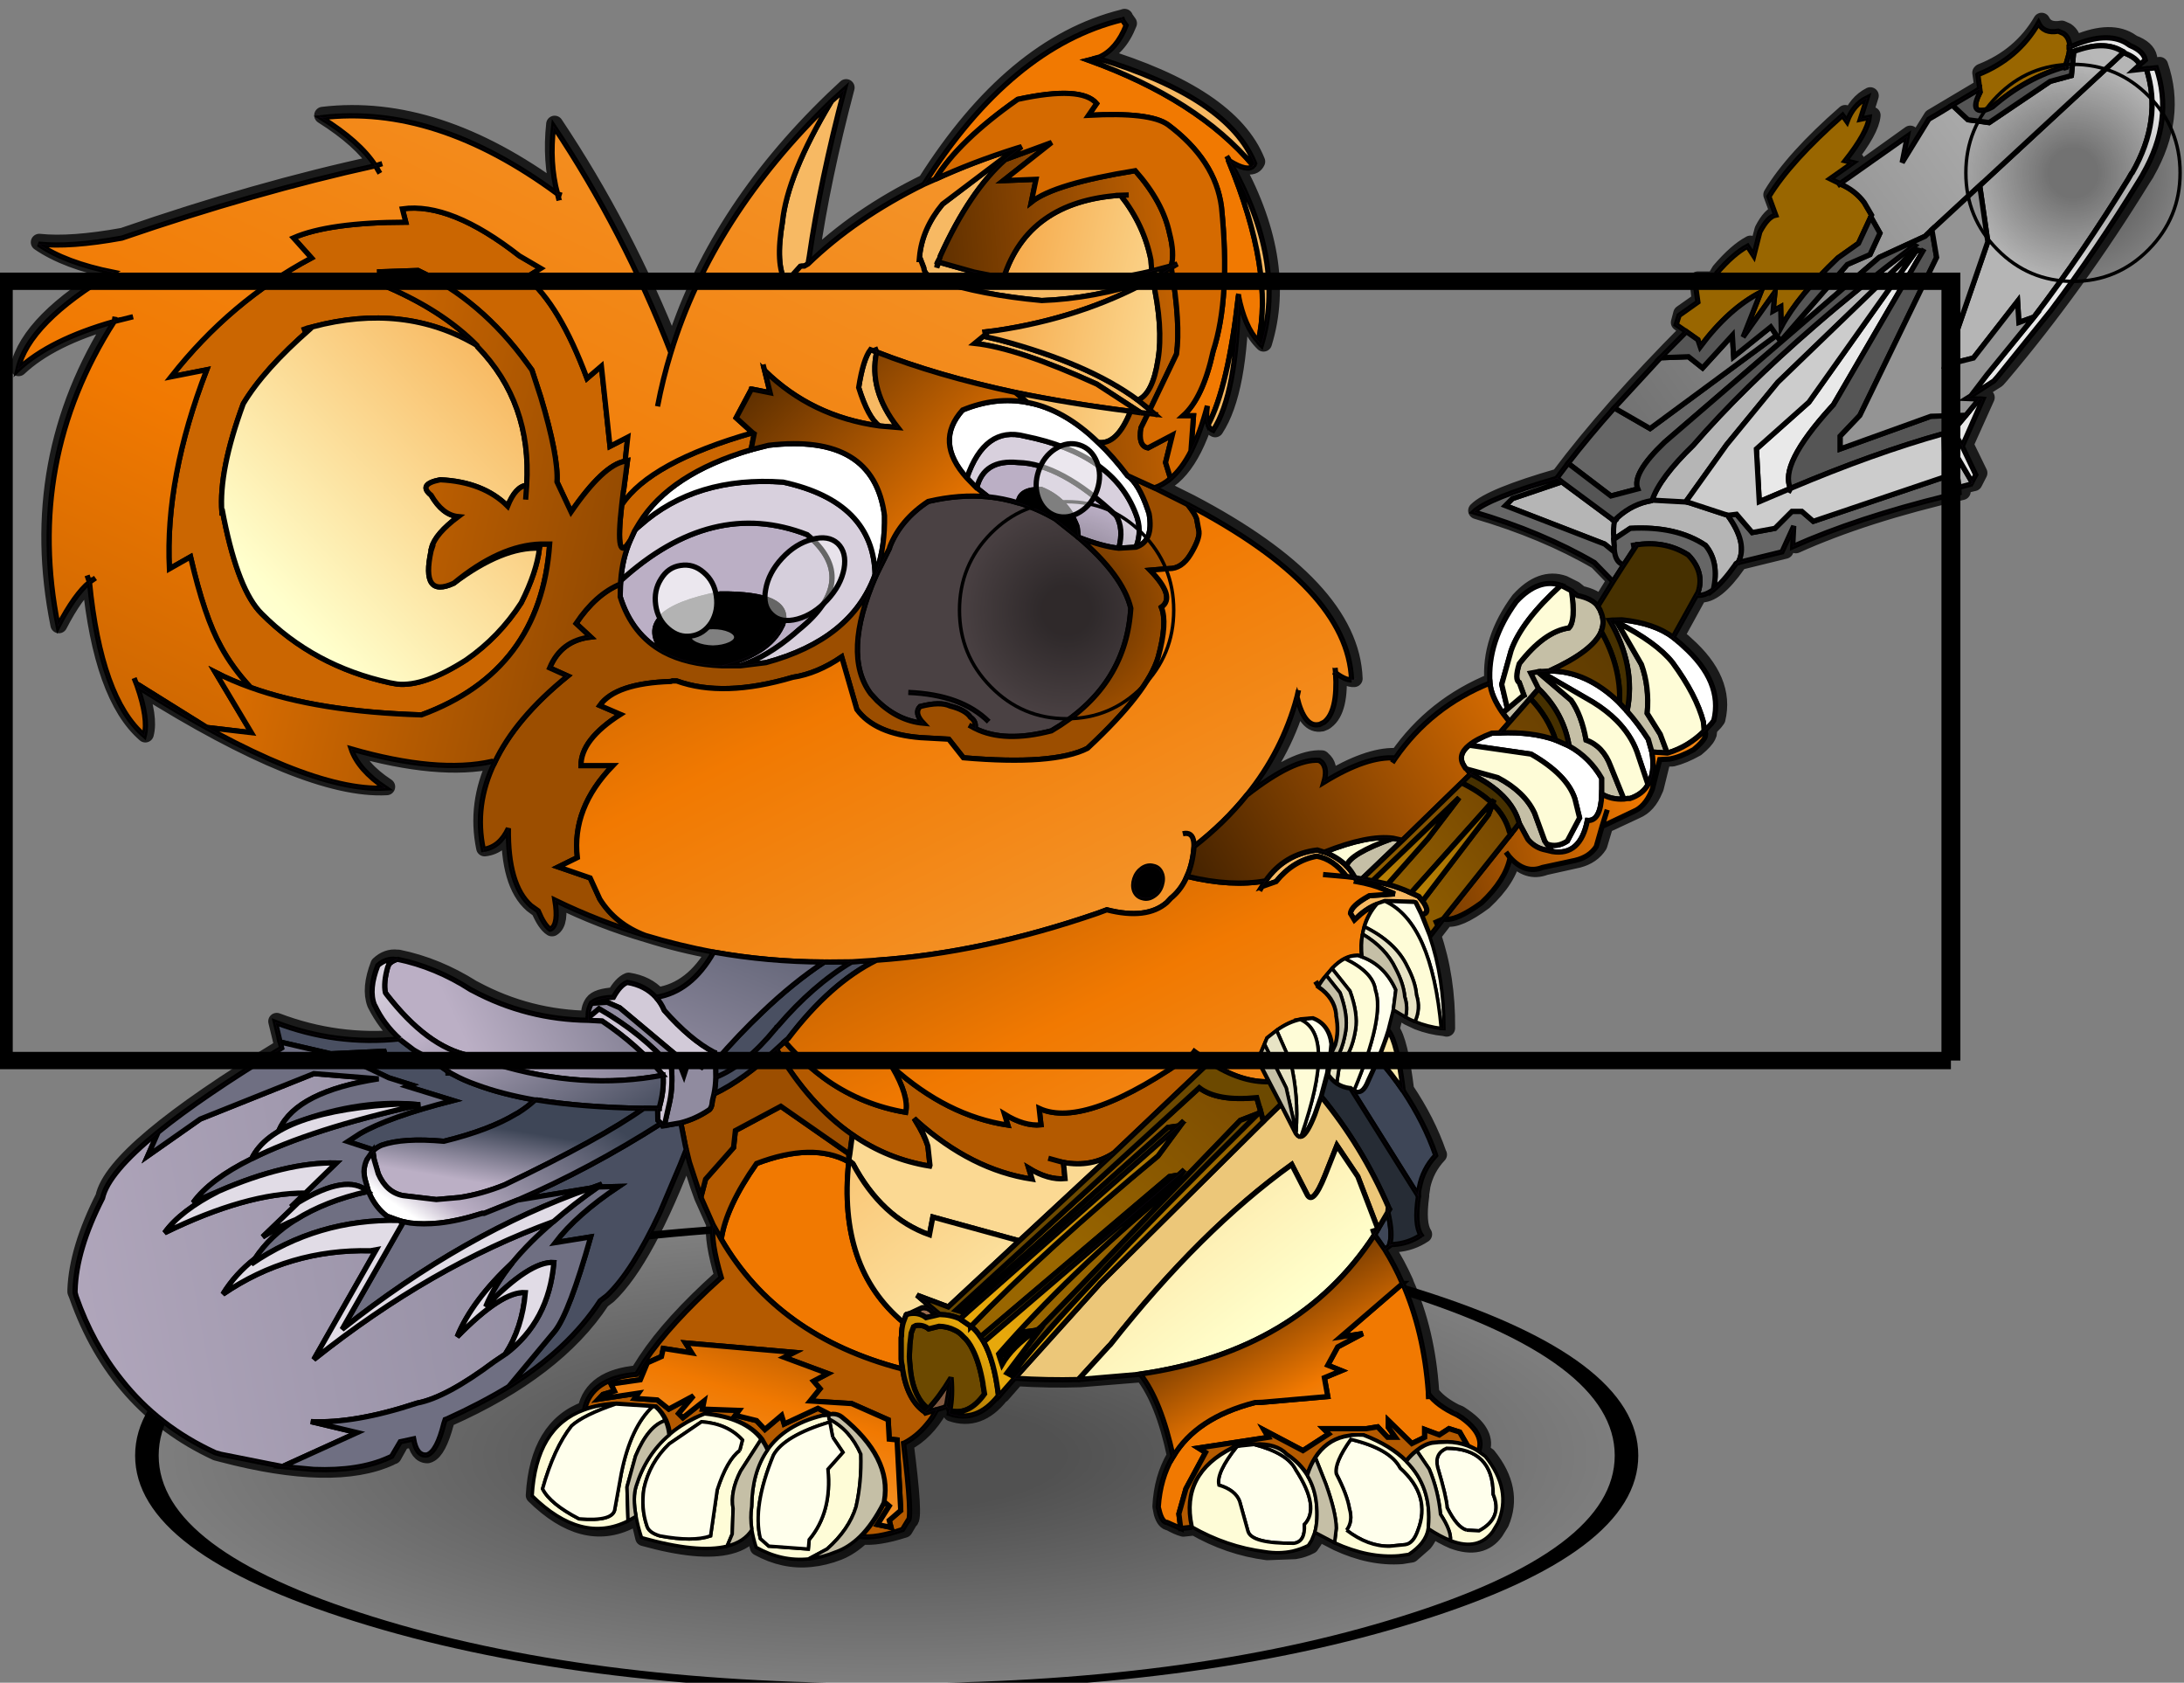 <svg width="370" height="285" xmlns="http://www.w3.org/2000/svg" xmlns:xlink="http://www.w3.org/1999/xlink"><rect width="100%" height="100%" fill="#808080" stroke="none"/><defs><linearGradient y2="-3.161" y1="2.751" x2="3.688" x1="-1.328" spreadMethod="pad" id="h"><stop offset="0"/><stop stop-color="#f17901" offset=".345"/><stop stop-color="#ffc" offset=".824"/><stop stop-color="#fff" offset="1"/></linearGradient><linearGradient y2="1.124" y1="-1.622" x2="-.39" x1="2.046" spreadMethod="pad" id="i"><stop offset="0"/><stop stop-color="#f17901" offset=".345"/><stop stop-color="#ffc" offset=".824"/><stop stop-color="#fff" offset="1"/></linearGradient><linearGradient y2=".114" y1="1.791" x2="-4.697" x1="2.221" spreadMethod="pad" id="j"><stop offset="0"/><stop stop-color="#f17901" offset=".345"/><stop stop-color="#ffc" offset=".824"/><stop stop-color="#fff" offset="1"/></linearGradient><linearGradient y2="3.497" y1="-1.185" x2="3.059" x1="-1.045" spreadMethod="pad" id="k"><stop offset="0"/><stop stop-color="#f17901" offset=".345"/><stop stop-color="#ffc" offset=".824"/><stop stop-color="#fff" offset="1"/></linearGradient><linearGradient y2="2.178" y1="-.566" x2="3.473" x1="-.165" spreadMethod="pad" id="l"><stop offset="0"/><stop stop-color="#f17901" offset=".345"/><stop stop-color="#ffc" offset=".824"/><stop stop-color="#fff" offset="1"/></linearGradient><linearGradient y2="3.962" y1="-1.124" x2="4.194" x1="-1.555" spreadMethod="pad" id="m"><stop offset="0"/><stop stop-color="#f17901" offset=".345"/><stop stop-color="#ffc" offset=".824"/><stop stop-color="#fff" offset="1"/></linearGradient><linearGradient y2="-1.011" y1="1" x2="4.92" x1="-.578" spreadMethod="pad" id="n"><stop offset="0"/><stop stop-color="#f17901" offset=".345"/><stop stop-color="#ffc" offset=".824"/><stop stop-color="#fff" offset="1"/></linearGradient><linearGradient y2="-1.087" y1="-.265" x2="3.858" x1="-1.086" spreadMethod="pad" id="o"><stop offset="0"/><stop stop-color="#f17901" offset=".345"/><stop stop-color="#ffc" offset=".824"/><stop stop-color="#fff" offset="1"/></linearGradient><linearGradient y2="1.761" y1="-.927" x2="1.003" x1="-2.372" spreadMethod="pad" id="p"><stop offset="0"/><stop stop-color="#f17901" offset=".345"/><stop stop-color="#ffc" offset=".824"/><stop stop-color="#fff" offset="1"/></linearGradient><linearGradient y2="2.017" y1="-.059" x2="1.599" x1=".197" spreadMethod="pad" id="q"><stop offset="0"/><stop stop-color="#f17901" offset=".345"/><stop stop-color="#ffc" offset=".824"/><stop stop-color="#fff" offset="1"/></linearGradient><linearGradient y2="-1.045" y1="2.835" x2="1.371" x1="-1.092" spreadMethod="pad" id="r"><stop stop-color="#bbafc5" offset=".18"/><stop stop-color="#3e4657" offset="1"/></linearGradient><linearGradient y2=".48" y1=".86" x2="1.747" x1=".016" spreadMethod="pad" id="s"><stop stop-color="#bbafc5" offset=".18"/><stop stop-color="#3e4657" offset="1"/></linearGradient><linearGradient y2="1.136" y1="-.127" x2=".966" x1="-.539" spreadMethod="pad" id="t"><stop stop-color="#fff" offset=".039"/><stop stop-color="#bbafc5" offset=".502"/><stop stop-color="#3e4657" offset="1"/></linearGradient><linearGradient y2=".294" y1=".887" x2=".501" x1=".232" spreadMethod="pad" id="u"><stop stop-color="#bbafc5" offset=".18"/><stop stop-color="#3e4657" offset="1"/></linearGradient><linearGradient y2=".249" y1=".746" x2=".897" x1=".038" spreadMethod="pad" id="v"><stop stop-color="#fff" offset=".016"/><stop stop-color="#bbafc5" offset=".18"/><stop stop-color="#3e4657" offset="1"/></linearGradient><linearGradient y2="2.883" y1="-1.257" x2="-1.053" x1=".966" spreadMethod="pad" id="w"><stop offset="0"/><stop stop-color="#f17901" offset=".345"/><stop stop-color="#ffc" offset=".824"/><stop stop-color="#fff" offset="1"/></linearGradient><linearGradient y2="10.34" y1=".654" x2="-2.832" x1=".757" spreadMethod="pad" id="x"><stop offset="0"/><stop stop-color="#fff" offset="1"/></linearGradient><linearGradient y2="-1.402" y1="1.519" x2="3.407" x1="-1.953" spreadMethod="pad" id="y"><stop offset="0"/><stop stop-color="#b5b5b5" offset=".518"/><stop stop-color="#fff" offset=".918"/></linearGradient><linearGradient y2="-.079" y1=".661" x2="1.128" x1=".358" spreadMethod="pad" id="z"><stop stop-color="#960" offset="0"/><stop stop-color="#764701" offset="1"/></linearGradient><linearGradient y2="1.011" y1=".177" x2=".002" x1=".722" spreadMethod="pad" id="A"><stop stop-color="#e7a80b" offset=".02"/><stop stop-color="#960" offset=".737"/><stop stop-color="#764701" offset="1"/></linearGradient><linearGradient y2="-.07" y1=".856" x2="1.182" x1=".089" spreadMethod="pad" id="B"><stop stop-color="#e7a80b" offset=".02"/><stop stop-color="#960" offset=".737"/><stop stop-color="#764701" offset="1"/></linearGradient><linearGradient y2="-.353" y1=".884" x2="1.416" x1=".124" spreadMethod="pad" id="C"><stop stop-color="#e7a80b" offset=".02"/><stop stop-color="#960" offset=".737"/><stop stop-color="#764701" offset="1"/></linearGradient><linearGradient y2="-.653" y1="1.5" x2="1.765" x1="-.557" spreadMethod="pad" id="D"><stop stop-color="#960" offset=".235"/><stop stop-color="#764701" offset=".463"/><stop stop-color="#463000" offset=".867"/></linearGradient><linearGradient y2="-.237" y1="1.854" x2="2.051" x1="-1.499" spreadMethod="pad" id="E"><stop stop-color="#e7a80b" offset=".02"/><stop stop-color="#960" offset=".737"/><stop stop-color="#764701" offset="1"/></linearGradient><linearGradient y2="-.228" y1="1.702" x2="1.174" x1="-.866" spreadMethod="pad" id="F"><stop stop-color="#e7a80b" offset=".02"/><stop stop-color="#960" offset=".737"/><stop stop-color="#764701" offset="1"/></linearGradient><linearGradient y2="2.559" y1=".906" x2="14.692" x1="-4.621" spreadMethod="pad" id="G"><stop stop-color="#fff" offset=".016"/><stop stop-color="#bbafc5" offset=".18"/><stop stop-color="#3e4657" offset="1"/></linearGradient><linearGradient y2=".223" y1="1.036" x2="4.051" x1="-1.338" spreadMethod="pad" id="H"><stop stop-color="#fff" offset=".016"/><stop stop-color="#bbafc5" offset=".18"/><stop stop-color="#3e4657" offset="1"/></linearGradient><linearGradient y2="1.183" y1="-.315" x2="2.668" x1="-2.769" spreadMethod="pad" id="I"><stop offset="0"/><stop stop-color="#f17901" offset=".345"/><stop stop-color="#ffc" offset=".824"/><stop stop-color="#fff" offset="1"/></linearGradient><linearGradient y2="-.056" y1=".707" x2="5.863" x1="-.894" spreadMethod="pad" id="J"><stop offset="0"/><stop stop-color="#f17901" offset=".345"/><stop stop-color="#ffc" offset=".824"/><stop stop-color="#fff" offset="1"/></linearGradient><g id="Q" stroke-opacity="0" stroke-linejoin="round" stroke-linecap="round" stroke="#f0f" fill="none"><path d="M187.95-293.5v380h-380v-380h380M92.95.6H-97" transform="translate(192.55 294)"/><path d="m187.95-293.5-190 190 190 190m-379.95 0 189.95-190-190-190" transform="translate(192.55 294)"/></g><g transform="translate(208.4 161.3)" id="R"><use xlink:href="#a" width="260.8" transform="translate(-182.252 71.23) scale(1.086)" height="81.6"/><use xlink:href="#b" width="414.3" transform="translate(-208.4 -161.3)" height="298.25"/><use xlink:href="#c" width="62.8" transform="translate(-26.7 -67) scale(.653)" height="63.6"/><use xlink:href="#d" width="85.05" transform="translate(-84.95 -78.1)" height="36.85"/><use xlink:href="#e" width="103.3" transform="translate(-108.5 105.65) scale(.653)" height="45.6"/><use xlink:href="#f" width="91.7" transform="translate(17.45 111.6) scale(.653)" height="35.5"/><use xlink:href="#g" width="54.5" transform="translate(30.45 9.15) scale(.653)" height="69.35"/><use xlink:href="#c" width="62.8" transform="translate(165.95 -150.7) scale(.653)" height="63.6"/></g><g id="b"><path stroke-width="3.25" stroke-opacity=".8" stroke-linejoin="round" stroke-linecap="round" stroke="#000" fill="none" d="M213 1.7q-21.15 5.25-37.75 31.5-13.1 6.4-22.2 15.3l.25-1.5q2.1-14.55 6.7-31.95l-2.45 2.3q-22.8 21.95-30.75 48-9.2-23.25-22.6-43.3-.75 6.95.85 13.05-23.5-17.35-45.25-14.75 7.3 4.6 10.4 9.3Q47.25 34.6 21.55 43.5q-9.95 1.8-16 1.15 5.15 3.55 14.4 5.45Q3.65 59.65 1.6 68.65q6.1-5.75 18.45-9.2Q2.9 86.25 9.3 117.85q3.15-6.1 6.05-8.45 2.2 22.2 10.5 29.35.85-3.2-1.4-9.4l.55.4q31.8 19.95 47.05 19.1-5.25-3.45-6.55-7.5 16.6 4.7 27 2.45l.45.2q-3.9 8.15-2.15 16.55 3.2-.35 4.8-4-.2 10.85 4.3 14.8l1.4 1.05q1.15 2.7 2.35 3.45h.1q1.6-.95.85-5.55 8.4 4.15 17.35 6.75 6.35 2 13 3.2-4.3 7.6-11.05 8.6-2.05-2.25-5.55-2.8-1.3.5-2.6 2.8-3.4.2-4.2 1.35-.85 1.2-.6 2.8l.1.35q-11.9-.15-22.2-5.7l-.4-.2q-6.8-4.3-14.15-5.8h-.25q-1.9-.25-3.5 1.25-1.75 4.55-.65 7.45l.1.2q1.8 3.55 4.8 6.4-12.2 1.2-23.8-3.2l1.2 4.95-.2.1q-32.25 19.6-34.1 28.6-5.05 9.95-5.35 17.7v.4l.3.75q7.4 21.05 26.6 29.95l1.15.3q21.35 5.6 32.15.65.25-.2.55-.25l1.6-2.85 2.6-.45q.55 3.1 2.35 3.1l.3-.1q1.75-.75 3.15-6l.2-.75.4-.2q20.5-9.1 29.3-22.5l1.3-1q7.15-6.75 15.2-28.05 1.15 4.8 2.8 9.2l2.35 5.25q-.45 3.1 1.6 10.1l-.3.2q-9.65 8.65-14.4 15.85l-1.6 2.5q-8.7.75-9.95 6.85-9.15 3.3-9.9 16.4 9.45 9.3 18.35 4.8l1.6-.85 1 4.15q10.8 3 16.4 1.55 3.2-.8 4.7-3.05l.85 3.35q4.9 2.7 10.05 2.15 2.6-.25 5.3-1.3 2.35-.95 4.5-3 2.95.35 8.1-1.3l1-1.7q1.05 0-.85-14.8l.2-.1q3.75-1.95 6.3-6.4l1.75-.55v-.1h.2l.45 1.05-.05.35q5.25 1.8 9.35-3.35l.2-.3.1.1 2.8-3.2q6.35.4 12.25.2l11.75-.95.15-.05q4.05 5.05 6.3 15.8l-.1.1q-2.45 4.15-2.7 9.55l.25 1.25q.5 1.7 1.45 1.75 1.5.85 2.6 1.15l1.85-.2.1-.2.1-.05v.15q6.65 3.85 14 4.8l5.3-.2q1.6-.25 3-1l.65-.95.7-1.6 3.75 1.95q6.45 3 12.35 2.55l1.85-.3 2.45-2.15q1.05-1.3 1.25-2.8 2.3 1.5 4.3 2.35 2.7 1 4.75.55 2-.45 3.3-2.25l1.05-1.7q2.7-6.35-2.45-12.75l-1.3-.9q1.3-3.3-3.2-6.5l-.95-.65-.85-.35q-2.7-1.4-4.1-3l-.55-.65v-.4q-.75-11.45-4.9-20.7v-.1q-1.5-3.35-3.45-6.45l1-.65v-.3h.75q2.85-.2 5.25-1.8-1.3-1.95-.55-7.4v-.1l-.1-.1v-.15h.1l.2-1.25v-.15q.75-3.5 3.2-6.1l-.1-.2q-2.1-6.1-6.2-12.2-1.15-9.45-2.8-11.5l1-3.95 2.35 1.5 1.8.85q2.45.95 5.05 1.2l.45.1q.1-9.65-2.7-17.8l2.55-3.3q2.25.6 7.3-3.15 4.7-4.35 5.5-8.65 2.85 3.3 6.2 2l6.3-1.4q2.7-.7 4-2.75l1.15-3.85 6-2.8q2.25-.95 3.45-3.85l.2-.45 1.4-5.65 1.9-.05q2.05-.5 4.55-1.9 1.7-1.4 2.15-2.35.4-.75 0-1.2l1.35-1.4.45-.6q1.8-7.4-6-14.3l-.65-.6-.1-.05-1.1-.95 4.75-8.65-.2.6q3 .35 7.25-5.75l.2-.25.15-.2 8.75-2.15 2.25-4.9-.2 3.85q13.1-5.9 31.85-10.2l-.1-1.05v-.1l2.35-.55.95-1.85-2.65-5.45 4.05-9-3.1-.2 5.15-3.25.75-.85q14.45-17.05 27.1-37.6l.65-1 .1-.2q6-10.5 2.55-20.45l-4.35.5 2.25-2q-.35-1.7-3-2.7l-.85-.55q-3.9-2.25-10.65.8 0-1.75-1.25-2.6l-.9-.4q-2.85.5-3.85-1.5-3.95 6.75-11.55 9.75l-.1.1.4 2.75-9.75 5.8L362.7 29l1-5.05-12.8 9.15-2-1 4.4-3.1-1.5-.3q4.35-5.5 4.6-8.35l-1.65.4 1.3-4.15q-2.65 1.35-3.85 4.6l-.95-1.2q-9.95 8.7-14.05 15.55l1.3 3.55q-1.5.3-3 3.2l-1.2 4.6-1.2-1.9q-2.65 1.4-5.85 5.15l-1 1.7h-3.2l.45 3.95-3.55 2.5-.45 1.7 1.85 1.4q-15.25 15.3-24.8 28.05l.05.1h-.15Q283.3 93.35 280.7 96q13.1 3.85 23.05 9.65l3.55 3.65-2.9 4.7q-1.05-1.4-3.85-2l-1.1-.9-2.1-1.05q-4.3-1.5-8.5 3.1-5.65 7.6-5.05 15.55-11.35 4.6-18.2 14.45l-.55-.1q-5.25-.1-13.15 4.7.75-2.55-.35-3.75l-.5-.5q-4.85-.35-13.95 6.75 6.85-8.4 9.65-18.75 1.4 5.75 4.25 5.15h.05q.5-.15.85-.45 2.75-2.05 2.25-9.45 1.9 1.5 3.1 1.4-.65-17.55-31.4-33.65l-6.45-3.2q6.65-2.25 10.2-15.75-.65 4.05 1.05 4.8 4.7-7.15 4.85-25.85 1.35 6.55 4.4 9.45 4.9-15.95-6.05-35.25 3.9 2.45 4.75.5-5.05-12.65-30.25-20.25 3.75-1.25 5.7-6.2l-.75-1.05v-.1l-.3.1z"/><path fill-rule="evenodd" fill="#f17901" d="M58.15 82.6q4.05 9.25 4.9 20.75v.35q1.65 2.3 5.5 4.05l.9.55q4.5 3.25 3.2 6.5-.9-.55-1.8-.95l-.25-.1-1.55-2.7-2.05-.65-1.85 1.2-2.8-1.05v1.5l-2.45 1.2-4.5-4.4v1.3l1.35 1.9h-1.5l-1.9-2-2.15.35H43l1 1-4.95 3.2-7.4-3.9.8 1.35-13.4 2.05 1.35.85-3.75 6.95-1.35 4.8.35 2.8-2.6-1.15q-.85 0-1.4-1.8l-.3-1.15q.35-5.45 2.75-9.55l.1-.1q4.4-7.45 15.65-10.35l1.4-.05 12.55-1.1-.65-3.6 3.25-1.35-2.6-1.05 1.9-3.5 4.8-2.55-4.25.65 11.9-10.25m4.95 22.15-.05-1.05.05 1.05M-.4-151.9l-1.6.4q20.9 7.55 31.55 20.2-1.05 1.25-4.6-.95l-.5-.9.5.9-.1.1q8.7 21.15 5.65 34.5-2.65-2.9-3.8-8.8Q24.75-89 20.9-81.7q-.5-1.2-.15-3.65-1.35 5.15-3.15 8.7l.5-6.8h-2q3.8-3.4 5.75-12.35 3.35-10.3 1.6-27.6-1.15-8.95-10.25-15.75-3.45-2.45-15.2-1.8l1.55-2.25q-2.9-3.45-15.1-.8-11.35 7.95-15.8 15.3l-2.15.95q16.7-26.3 38-31.5l.05.15.65.95Q3.4-153.6.1-152.1l-.55.15.05.05m27.15 45.1-.05.3v.05-.05l.05-.3m-57.4-6.05-.4 1.05.15-.95.05-.15.2.05m-120.3 12.75-.1-.25.45-.1-.35.35m108.1 47.2.15.05-.2-.05h.05m-84.8-5.3h-.1.1m-55.9 26.9-.55-.4.4-.15.15.55M-47.9 59.05v.3Q-50 79.6-37.45 90.05q-.35 1.15-.35 2.65l-.05.3v4.1l.05.75.15.55-.15-.55-.05-.75.05.6.15.7.05.55h-.15q-23.75-6.2-34.55-24.8.9-6.2 6.75-14.5 10.75-4.1 17.6-.35l.05-.25m6.85 65.4-.15.15.05-.3.1.15" transform="translate(208.4 161.3)"/><path fill-rule="evenodd" fill="#4a4143" d="M-21.25-67.95q2.9.3 5.7 1.15h.1q3.65 1.1 7.1 3.1l4.4 3.5Q4.6-52.9 6.1-46.6l-.05.6Q4.9-31.35-9.1-23.15q-9 2.35-14.6-.45.25-1.35-.9-2.15-.95-1.4-3.9-2.15-1.9-.9-5.75.1-1.2 1.25.65 3.2-4.85-.45-8.85-4.3l-1.25-1.35q-5.55-7.5 1-22.6l2.6-5.25.05-.25q2.05-5.2 7.35-8.7 5.95-1.4 11.45-.9m.15 43.05q-5.25-5.2-15.4-5.6 10.15.4 15.4 5.6" transform="translate(208.4 161.3)"/><path fill-rule="evenodd" fill="#bbafc5" d="m-21.25-67.95-2.15-1.7q1.35-5.5 7.9-4.85 8.15.15 18.8 10.15 1.5 2.5.5 6.25-3.05-.3-7.75-2.1l-.2-1.8-.1-.4q-1.95-5-6.8-6.95-4.15-.1-4.4 2.55h-.1q-2.8-.85-5.7-1.15M-68.6-35.6h-3.65q9.05-2.3 11.5-7.5l.2-.35.05-.2q1.6-5.8-12-5.7-17.1 3.35-10.85 11.1-6.05-3.3-8.3-10.55l.05-2.45.05-.65q17.5-15.9 35.7-8.8 10.3 8.65-1.7 18.3l-.8.7q-5.1 4.35-10.25 6.1" transform="translate(208.4 161.3)"/><path fill-rule="evenodd" d="m-3.95-60.2-4.4-3.5q-3.45-2-7.1-3.1.25-2.65 4.4-2.55 4.85 1.95 6.8 6.95l.1.4.2 1.8m-68.3 24.6q-6.6-.25-11.1-2.65Q-89.6-46-72.5-49.35q13.6-.1 12 5.7l-.25.55q-2.45 5.2-11.5 7.5m2.9-5.45q0-.85-1.3-1.45-1.35-.6-3.25-.6t-3.25.6q-1.35.6-1.35 1.45 0 .8 1.35 1.4 1.35.6 3.25.65 1.9-.05 3.25-.65 1.3-.6 1.3-1.4M10.45 8.4q-1.05.7-2.05.4-1.1-.25-1.55-1.3-.4-1.05 0-2.3.4-1.25 1.45-2 1.05-.7 2.1-.4 1.05.2 1.5 1.25.45 1 .05 2.3-.4 1.35-1.5 2.05" transform="translate(208.4 161.3)"/><path fill-rule="evenodd" fill="#d8d0dd" d="m-23.45-69.65-1.85-1.9q3.45-10 11.1-8Q2.7-76.15 7.05-64.7q1.3 3.2.05 6.4l-3.3.2q1-3.75-.5-6.25-10.65-10-18.8-10.15-6.55-.65-7.9 4.85h-.05M-42.9-52.9q-4.55 12.3-20.85 16.7l-4.85.6q5.15-1.75 10.25-6.1l.8-.7q12-9.65 1.7-18.3-18.2-7.1-35.7 8.8.3-4.15 1.8-7.65l.85-1.85.15-.25.25-.25.65-.55q10.7-9.5 27.4-8.3 17.35 3.8 17.6 17.85h-.05" transform="translate(208.4 161.3)"/><path fill-rule="evenodd" fill="#fff" d="m109.9-41.05 1.1.95.15.1.65.6q7.7 6.85 5.9 14.25l-.4.55-1.35 1.45-.1.05-.15-1.75q-1.35-5.15-5.9-11.35-3.05-3.85-10.6-7.7l-.55-.45 1.45-.05q6.25.65 9.8 3.35m-72.2 94.8h.1l-.05.1-.05-.1m40.5-81.1-.95.75q-2.2-3.2-2.4-5.7-.55-7.95 5.05-15.6 4.25-4.55 8.55-3.1-7.55 6.85-9.55 12.5l-1.8 6.45 1.1 4.7m6.25-7.15 1.75-.1q7.15-.05 13.45 6.1l1.45 1.6.1.1q2 2.25 3.95 5.25l.7 2.45q.65 3.9-.75 6.25L103-19.1q-1.2-3.3-3.95-6.05-1.9-1.9-4.5-3.5l-10.1-5.85m2.95 13.1 2.6 1.15q3.95 2.2 6.25 6.2v3Q96.05-5.8 93.5-6 92.15.85 86.75-.05l-1-1.45q1.9.75 3.9-.55L92-6.5l-.9-3.65q-1.5-4.6-8.4-8.55l-11.85-1.7q1.45-1.2 4.35-2.3l1.55-.05Q82.9-23 87.4-21.4m-17.05 5.55 1.3.35-.05.2-.45.4-.8-.95m-95.65-55.7q-6.25-6.95-.8-13 6.3-2.6 12.4-1.45 7 1.3 13.55 7.65 2.85 2.7 5.6 6.35 2.2 1.55 3.9 6.55l.25.75q.9 5.25-2.5 6.4 1.25-3.2-.05-6.4Q2.7-76.15-14.2-79.55q-7.65-2-11.1 8m-41.3-5.4 3.35-.85q20.15-2.35 22.2 13.45v1.45q-.1 5.55-1.8 10-.25-14.05-17.6-17.85-16.7-1.2-27.4 8.3l-.65.55-.25.25.75-1.25q5.85-9.45 21.4-14.05" transform="translate(208.4 161.3)"/><path fill-rule="evenodd" fill="#ffc" d="m-35.1 51.5-.3-.5.35.35.05.05-.1.1" transform="translate(208.4 161.3)"/><path fill-rule="evenodd" fill="#815a42" d="m75.15-9.4.5-.55-.3.8-.2-.25M-28.6 107.2l-.1-.3-.1-.3-.25-.45h-.15v.05l-1.85.55-2.15.65-.15-.2.65-.6q2.15-2.25 4.35-5.9l.05.05q.3 3.35-.25 6.2l-.05.25m-8.3-18.6.1-.1.5-.1-.6.2m17.8 15.3-.1.15-.05-.15h.15m-9.2-3.15-.9 5.4.9-5.4" transform="translate(208.4 161.3)"/><path fill-rule="evenodd" fill="#3e4657" d="m48.2 45.25.05-.05.65.5q1.55.85 2.6-1.85l1.95-4.3q2.7 3.1 4.8 6.2 4.05 6.1 6.15 12.15l.05.2q-2.45 2.65-3.1 6.1l-.05.2q-.15.6-.15 1.25H61l.3-1.25-.3 1.25-12.8-20.4m5.2 26.95 1.9-3.25q1 4.25.35 6.2v.25l-.95.7-1.95-2.8.65-1.1" transform="translate(208.4 161.3)"/><path fill-rule="evenodd" fill="#262c35" d="m42.5 46.8 1.25-4.5.25.35q.65 1 1.6 1.65 1.15.75 2.55.9l.05.05L61 65.65l.05.15.1.1v.05q-.8 5.45.5 7.4-2.35 1.6-5.25 1.8h-.75q.65-1.95-.35-6.2l.2-.3.15-.25-.25-.4v-.05Q50.35 56.3 42.5 46.8" transform="translate(208.4 161.3)"/><path fill-rule="evenodd" fill="#b5b5b5" d="m199.25-150.65-1.15 1.05 2.3-.25h.1q3.15 9.7-2.7 19.9l-.15.15-.6 1.05q-8.6 14-18.05 26.4l-2.9 1.05-.25-4.05-8.45 10.85-5.4 1.35 8.15-23.6-1.55-10.75 27.5-25.45.1-.1.3.25q2.1.85 2.75 2.15m-32.35 80.3-2.3.6-.8-6.7 3.3 5.65-.2.45m-25-57.5v-.05l.05.1-.05-.05m-43.1 64.3.65-.6q2.8-2.45 6.3-3.05l.15-.1q1.4-4.25 7.85-10.5 9.55-11 23.2-22.8 8.35-7.25 18.3-14.8l.85-.65.1.05-.75.65.8.15-26.3 25.35-9.8 11.95-7.8 10.9.7.2 6.7 2.2.6.15.1.05h-.1q3.95 5.45 2 9.05l-.35.15-.1.1-.15.25q-2.25 3.2-4.15 4.7 1.2-5.25-1.5-8.5-5.6-3.75-14.4-3.25l-3.15 2.1.1 1.2q-.05.65.05 1.25l-1.9-1.55-19-7.35 1.35-1.35 9.45-3.2 10.05 7.45.1.05-.05.05q-.3 1.15-.15 3.45-.15-2.3.15-3.45l.05-.05-.1-.05.15-.2-.05.25.05-.25m64.65-17 .1-.1v.05l-.1.05m-43.1 16.1v.05-.05m-7.3-2.35-.75-.15-6.4-.35 6.4.35.75.15" transform="translate(208.4 161.3)"/><path fill-rule="evenodd" fill="#960" d="m168.6-146-.35-2.7.05-.05q7.65-3.05 11.55-9.85 1 2.05 3.8 1.55l1 .45q1.15.8 1.2 2.6l-.15 1.25-.7 2.5q-7.5 2.1-13.95 7.7l-.7.35-.55.2q-3.25.8-1.15-3.35l-.05-.65m16.6-8h.65-.65m-72.75 54.45-1.95-1.35.55-1.75 3.6-2.55-.55-3.9h3.2l1-1.7q3.15-3.65 5.85-5.1l1.2 1.85 1.15-4.55q1.55-2.95 3.05-3.25l-1.3-3.55q4.15-6.8 14.1-15.55l.85 1.2q1.2-3.25 3.85-4.55l-1.3 4.1 1.7-.35q-.35 2.9-4.6 8.3l1.5.35-4.4 3.1 1.95.95.05.05q2.85 1.25 4.55 3.55l1.4 2.4-.15.35-2.35 5.05-3.95 2.8q-7.65 7.25-10.85 13.25l-.1-3.9-1.45.8.35-3.6-6.1 8.6 3.4-8.6q-6.15 3.15-11.6 10.45l-.45-1.35-2.2-1.55m28.9-27.9.55-.4-.55.4" transform="translate(208.4 161.3)"/><path fill-rule="evenodd" fill="#9b6b4f" d="m-31.45 87.75.95.8-2.6.6q-1.35-1.05-3.2-.75l2.45-1.15q1-.15 1.85.65l.55-.15" transform="translate(208.4 161.3)"/><path fill-rule="evenodd" fill="#b45a00" d="M70.6 113.75q-1.85-.65-3.95-.7l-1.6.05-1.25.1q-1.5.3-2.95 1.5-1.05.8-2.05 2.05v-.05q-3.05-3-8.15-4.95h-2.2l-1.5.25q-3.5.85-5.5 4.05-.9 1.4-1.55 3.4-1.5-2.4-4-4.05-2-2.1-6.15-1.9l-2.5.25-.85.1-.45.1-.35.2q-9.9 5-7.75 14.9l-.1.15-.2.1-1.9.2-.35-2.8 1.35-4.8 3.75-6.95-1.35-.85 13.4-2.05-.8-1.35 7.4 3.9 4.95-3.2-1-1h8.2l2.15-.35 1.9 2h1.5l-1.35-1.9v-1.3l4.5 4.4 2.45-1.2v-1.5l2.8 1.05 1.85-1.2 2.05.65 1.55 2.7m-101.65-7q-.85 1.65-1.95 2.9-1.85 2.25-4.25 3.5l-.15.05q1.8 14.9.8 14.85l-1 1.65q-5.1 1.75-8.1 1.35 2.45-2.4 4.5-6.45l.15-.15.9.75-2.25 3.55 2.6.55-.35-1.35 2.2-1.9-.7-13.5-1.5-.15-.2-3.7-7-3.1-7.95-.5 1.9-2.35-1.25-1.45 2.75-1.45-8.35-3.1 1.9-.95-20.8-1.8 1.2 1.9-5.45-.85-.35 1.55-2.7 1.2-1.35 3.25-5.6.8.65 1.35-2.2.65-.85.9 7.65-1.15-.7 1 4.3.3 2.2 1.75 4.75-2.55-2.85 3.4.8.8 4.05-3.2-.3 1.55 7 .25-.7.95 4.05 1 1.6 1.7 3.2-2.7.5 1.65 6.45-3 2.45 1.25-.35.05-.55.1h-.2l-.45.1q-7.1 1.75-10.45 6.55l-1.2-2.1q-3.15-4.05-10.8-4.85l-2.05.9q-2.7 1.35-4.8 3.2-.15-1.6-.7-2.85-.7-1.5-1.9-2.6l-.5-.05-7.05-.5q-3.5.2-6.15 1.15 1.25-6.1 10-6.85l1.5-2.45q4.85-7.2 14.45-15.85l.25-.2q-2.05-6.95-1.55-10.1l-2.35-5.3.9-3.45 5.35-6.05.35-3.25 8.7-4.65 13.2 9.2-.2 1.15-.05.25q-6.85-3.75-17.6.35-5.85 8.3-6.75 14.5 10.8 18.6 34.55 24.8h.15q.9 5.95 4.25 8.25l.15.2 2.15-.65m-30.7-69 1.05-.95.55-.5q3.9 4.5 8.35 7.6 6.75 4.6 14.8 5.95.65-3.1-2.55-8.6l.05-.05q10.4 9.35 22.05 11.1l-.65-2.1q3.8 2.35 7 2.05l-.35-3.15q8.95 4.15 29.85-10.8l2.75 1.95-.35.35L2.85 57.65q-4.3 2.8-9.65 1.8l.3 3.1q-3.2.3-6.95-2l.65 2.1Q-24.4 60.9-34.9 51.5l-.1-.1-.05-.05-.35-.35.3.5q1.65 2.65 2.35 4.8l.4 3.7-.05.15q-8.05-1.3-14.8-6-8.25-5.7-14.55-16.4m52.05 20.9 2.9.8-2.9-.8M-73.85 71.4l1.55 2.75-1.55-2.75" transform="translate(208.4 161.3)"/><path fill-rule="evenodd" fill="#f7b963" d="m61.7 12-1-2.1-.1-.15-.35-.1-5.5-.15-1.4.5q-1.7.65-3.25 1.95l-1.2 1.1-.75-1.25q.05-1.45 3.6-3.4l4.85-.35-2.15-.9q-2.1-.9-5.15-1.45l.05-.15-.35-.6-1.6-.2Q44.85 1.4 41.7.85q-4.55.85-7.8 4.85l-2.7.95.7-1.1Q35.5.4 41.8-.35l1.1.35.3.05q2.55 1 4.2 2.65.95.95 1.6 2.25l1.35.25 2.05.35 2.7.6.15.05q2.45.7 4.5 1.65l1.3.6.2.1.3.4.4.45q1.75 2.45-.25 2.6M29.55-131.3Q18.9-143.95-2-151.5l1.6-.4q25.15 7.55 30.2 20.15l-.25.45M20.9-81.7q3.85-7.3 5.8-24.75-.25 18.75-4.85 25.8-.7-.3-.95-1.05m9.6-15.95q3.05-13.35-5.65-34.5l.1-.1Q35.9-112.9 31.1-97l-.6-.65m-16.65-14.5 1.15-.35-1.15.7q-1.75 1.15-3.6 2.15l-.6.35q-10.8 3.45-20.6 3.8-11.5-1.05-20.05-3.85h-.2l-.55-.25.1-.25q-1.75-.45-1.9-1.95l-.6-1.55h-.25l.05-.55q.5-5.35 4.4-10.05l14.15-10.7 1-.3-3.1 2.45q-6.8 6-12.45 18.45l-.05.15-.05.25-.4.75-.05.15-.15.95.4-1.05 6.75 1.9 5.5 1.1h.15q14.2 2.1 28.35-1.3l3.75-1M9.75-84.6l.95.85-1.3-.15-1.35-.1-8.45-5.5q-15.15-6.9-23.4-7.8l1.95-1.6h.2l-.15.3 2.8.65q17.05 4.55 26.45 11.5l2.3 1.85m-53.5-11.5 1.2.45q-1.6 7.25 4.05 14.45l-3.55-.3q-2.15-1.55-3.95-7.35.85-5.4 2.25-7.25m-13.05-16-.35.05-2.8 3.1q-2.05-3.45-.65-11.55.9-9 9.35-23.1l2.5-2.25q-4.6 17.45-6.7 31.9l-.25 1.45-.7.4h-.4" transform="translate(208.4 161.3)"/><path fill-rule="evenodd" fill="#cb6601" d="M-162.4-31.45q-3.5-3.75-5.7-7.85-3.15-5.65-5.8-17.15l-4.05 2.3q-.85-17.4 7.15-38.1l-6.85 1.35q11.4-14.5 26.9-22.75l-3.45-3.85q6.8-2.95 21.5-3l-.65-2.55q9.25-1.3 22.4 9l4.1 2.4-2.75 1.7q6.35 5.25 11.6 19.35l2.75-2.35 1.65 15.35 3.4-1.75-.5 4.6q-4.15.7-10.35 9.7l-2.7-5.75q.3-4.8-3.1-16.2l-1.7-5.2-.95-1.3q-8.75-12.05-20.85-17.75l-7.35.25.05 2.3q11.7 4.8 18.6 11.8-13.95-8.25-31.55-3.55l-.45.1.1.25q-8.95 7.8-12.85 14.35Q-168.5-73-167.9-65l.15-.05.25 1.3q2.8 13.8 7.2 18.15 9.95 10.05 24.55 13.25l1.4.25q5.15.55 13.25-4.65 6.3-4.4 10.5-10.9 2.95-5.85 3.5-10.45-7.05-.3-16.4 6.7 8.8-7.25 16.65-7.5h1.7q-1.7 24.3-24.55 32.7-19.8-.6-32.7-5.25m9.8-68.4 1-.35.55-.15-.55.15-1 .35m86.3 19.65.3.2-.6 3.05Q-82.15-72.35-88-62.9l-.75 1.25-.15.25-.85 1.85q-2.95 4.9-1.6-6.9 5.5-8.15 25.05-13.75" transform="translate(208.4 161.3)"/><path fill-rule="evenodd" fill="#9c4e00" d="m-76.2 66.1-2.2-6.7-.6-2.45-.15-.55-.9-4.55q2.75-.7 5.25-2.35.7-.35.8-1.85l.3-1.3q5.75-2.75 11.95-8.6 6.3 10.7 14.55 16.4l-.5 3.75-13.2-9.2-8.7 4.65-.35 3.25-5.35 6.05-.9 3.45M-86.85 16q-8.85-2.65-17.3-6.75.75 4.6-.75 5.5l-.2.05q-1.1-.75-2.25-3.5l-1.4-1q-4.45-4-4.3-14.8-1.65 3.6-4.8 4.05-1.8-8.45 2.15-16.6 3.95-8.45 14-16.6l-3.45-1.55q2.2-5.25 7.85-5.9l-2.8-2.6q3.75-5.6 8.5-7.55l-.05 2.45q2.25 7.25 8.3 10.55 4.5 2.4 11.1 2.65h3.65l4.85-.6q16.3-4.4 20.85-16.7l.2.05q-6.55 15.1-1 22.6l1.25 1.35q4 3.85 8.85 4.3-1.85-1.95-.65-3.2 3.85-1 5.75-.1 2.95.75 3.9 2.15 1.15.8.9 2.15 5.6 2.8 14.6.45Q4.9-31.35 6.05-46l.05-.6Q4.6-52.9-3.95-60.2q4.7 1.8 7.75 2.1l3.3-.2q3.4-1.15 2.5-6.4l-.25-.75q-1.7-5-3.9-6.55l5.15 2.35 6.4 3.2q1.4 1.75 1.7 2.7l.45 2.45q.15 1.45-1.6 4.35-1.7 2.8-4.15 2.75l-3.6.3q4.95 5.1 2.15 7.1 1.2 2.95-.6 9.5-1.9 6.65-13.55 17.5-6.5 3.3-23.75 1.8l-2.8-3.55-5.4-.3q-8.75-.7-12.2-5.4l-2.9-10.05q-4.7 3.2-9.35 3.9-13.3 3.95-22.25.7h-.8l-.3.1q-10.6.35-13.6 4.6l3.95 1.7q-7.6 4.85-7.55 9.8h6.1q-7.9 8.15-6.8 17.6l-3.65 1.8 6.1 2.1 1.85 4.05q3 4.8 8.7 6.95m61.95-40.25 1.2.65-1.2-.65" transform="translate(208.4 161.3)"/><path fill-rule="evenodd" fill="#fbd993" d="M-47.2 54.15q6.75 4.7 14.8 6l.05-.15-.4-3.7q-.7-2.15-2.35-4.8l.1-.1.1.1q10.5 9.4 22.1 11.15l-.65-2.1q3.75 2.3 6.95 2l-.3-3.1q5.35 1 9.65-1.8l-18.1 16.8-16.55-4.55-.65 3.4q-9.15-3.25-14.65-13.6l-.8-.65.2-1.15.5-3.75m12.3-2.65q1.5 2.65 2.15 4.8-.65-2.15-2.15-4.8" transform="translate(208.4 161.3)"/><path fill-rule="evenodd" fill="#ecc779" d="m34.9 48.25 2.8 5.5.05.1.2.25q.35.5.9.3 1-.45 2.45-4.1l1.2-3.5q7.85 9.5 12.9 21.15l-.1 1-1.9 3.25-3.85-10.05-4-5.95-2.3 5.8q-2.4 5.95-3.5 3.4l-2.85-5.55Q19.5 72.35 2.2 94.3l-.35.35-5.8 6.35q-5.85.15-12.2-.25L-.15 83l.35-.4 31.25-31 3.45-3.35" transform="translate(208.4 161.3)"/><path fill-rule="evenodd" fill="#c5bfa6" d="m90.45-49.9 1.15.85q2.85.6 3.9 2.05l.4.65.35.9q.5 1.5 0 2.95l-.1.35q-1.6 3.75-9.95 7.55l-1.75.1-.45.05-1.35.25 1.5 3-1.5-3 1.35-.25L90.4-29q2 2.85 2.85 7.6 3.3 1.2 4.7 5l2.55 6.3q-2.35.15-4.25-.95v-3q-2.3-4-6.25-6.2-1.05-6.3-5.85-10.95l-1.6 1.85-3.95 4.5-1.35-1.75.95-.75 2.95-2.5.2-.1-.9-2.45q-.95-.5 0-3.6 4.75-6.15 9.5-6.85 1.35-1.4.5-7.05m7.85 5.55h.35l.55.45 4.65 8.05q1.55 4.3 1.1 9.35l2.5 4 1.35 3.6-2.95-.2-.7-2.45q-1.95-3-3.95-5.25l-.1-.1q1.75-8.7-3.35-17.4l.55-.05M71.65-15.5l4.7 1.3q5.15 2.7 7.05 6.8l1.95 5.35.4.55 1 1.45-1.25-.3Q83.65-.7 82.35-2.1l-.25-.3-1.65-3.05q-1.5-5.65-9.3-9.45l.45-.4.05-.2M56.3-2.6l1.8.4-7.75 7.4L49 4.95q-.65-1.3-1.6-2.25.55-2.3 8.9-5.3" transform="translate(208.4 161.3)"/><path fill-rule="evenodd" fill="#fefcd7" d="m88.45-51 2 1.05v.05q.85 5.65-.5 7.05-4.75.7-9.5 6.85-.95 3.1 0 3.6l.9 2.45-.2.1-2.95 2.5-1.1-4.7 1.8-6.45q2-5.65 9.55-12.5M84-34.45l.45-.05 10.1 5.85q2.6 1.6 4.5 3.5 2.75 2.75 3.95 6.05l2.1 6.25q-1.05 1.85-3.45 2.65h-.5l-.65.1-2.55-6.3q-1.4-3.8-4.7-5-.85-4.75-2.85-7.6L84-34.45m24.8 15.55-1.35-3.6-2.5-4q.45-5.05-1.1-9.35L99.2-43.9q7.55 3.85 10.6 7.7 4.55 6.2 5.9 11.35l.15 1.75q-3.05 3-6.85 4.15l-.2.05m-38.45 3.05-.2-.15-.25-.4q-1.4-2.1.95-4l11.85 1.7q6.9 3.95 8.4 8.55L92-6.5l-2.35 4.45q-2 1.3-3.9.55l-.4-.55L83.4-7.4q-1.9-4.1-7.05-6.8l-4.7-1.3-1.3-.35M56.3-2.6q-8.35 3-8.9 5.3-1.65-1.65-4.2-2.65 8.3-3.3 13.1-2.65" transform="translate(208.4 161.3)"/><path fill-rule="evenodd" fill="#494f61" d="m-79 56.95-1.15 2.9-3.9 9.2q-5.3 11.3-10.1 15.85l-1.35 1.05q-6.05 9.25-17.5 16.4l8.9-10.7q2.75-3.6 6.8-17.95l-6.8 1.1q4.05-5.35 12.15-10.75l-3.95.1.75-.55-1.65.6-.45.15-14.05 2.3q13.7-5.9 27.45-14.65l.3.4h.35l2.9-.5.25-.05.9 4.55.15.55m-77.75-20.55-.9-3.75q11.55 4.45 23.8 3.15l.15.2 2.5 1.9.5.3 3.1 1.7.4.3 2.6 1.85v.3h.45l.6.3q1.9 1.05 4.3 1.9 4.8 1.8 11.3 2.95-1.4 1.3-3.3 2.5l-.3.15q-5.1 3.1-13.85 5.25-7.8-.7-11.9.75-.85.35-1.5.95l-.1-.05-4.9-1.6 2.3-1.5q5.5-3.2 17.85-6.35l-8.75-2.7.75-.3-4.3-1.35-5.15-2.45 4.65-2.65-10.6.5-9.7-2.25m83.35 3.7q4.5-5.2 9-9.45 5.85-5.6 11.8-9.55l5.3-.05q-7.45 4.45-14.2 12.35l-.2.15-.15.25-.15.15q-5.7 6.95-11.35 9.2 5.65-2.25 11.35-9.2l.15-.15.15-.25.2-.15q6.75-7.9 14.2-12.35l4.7-.3q-8.8 4.35-16.9 15l-.65.55-.55.5-1.05.95q-6.2 5.85-11.95 8.6.3-1.4.35-3.2l-.05-3.05" transform="translate(208.4 161.3)"/><path fill-rule="evenodd" fill="#d2cad8" d="m-97.4 29.45.2-.35.05-.1q.85-1 4.2-1.15 1.3-2.35 2.65-2.85 3.4.55 5.5 2.85.95 1 1.6 2.5 5 5.65 9.5 8l-2.35 2.85-2.4-1.55-1 3.1-1.5-3.85-10.8-9.05-2.4-1.05-3 .2-.25.45" transform="translate(208.4 161.3)"/><path fill-rule="evenodd" fill="#908b9f" d="M-97.75 31.75q-.15-1.2.35-2.3l.25-.45 3-.2 2.4 1.05 10.8 9.05 1.5 3.85 1-3.1 2.4 1.55 2.35-2.85.15.05.15 1.7.05 3.05q-.05 1.8-.35 3.2l-.3 1.3q-.1 1.5-.8 1.85-2.5 1.65-5.25 2.35l-.25.05-2.9.5 1.05-4.7q.6-2.95.3-6.45-5.5-6.4-13.85-11.2l-2.05 1.7" transform="translate(208.4 161.3)"/><path fill-rule="evenodd" fill="#cfc6d6" d="M-97.7 32.25v-.35l-.05-.15 2.05-1.7q8.35 4.8 13.85 11.2.3 3.5-.3 6.45l-1.05 4.7h-.35l-.3-.4-.6-.6-.05-2.3h.3v-.05q1-3.45.75-6.3-4.75-5.7-11.65-10.35l-2.6-.15" transform="translate(208.4 161.3)"/><path fill-rule="evenodd" fill="url(#h)" d="m-33.5-127.75 2.15-.95q7.15-3.3 15.55-5.95l-14.15 10.7q-3.9 4.7-4.4 10.05l-.05.55h.25l.6 1.55q.15 1.5 1.9 1.95l-.1.25.55.25h.2q8.55 2.8 20.05 3.85 9.8-.35 20.6-3.8-13.15 7.15-29.35 9.55l-2.1.25.1.6h-.15l-1.95 1.6q8.25.9 23.4 7.8L8.05-84l-2-.3q-11.8-1.5-22-3.6-15-3.2-26.6-7.75l-.35-.9.35.9-1.2-.45q-1.4 1.85-2.25 7.25 1.8 5.8 3.95 7.35-13-1.8-21.95-10.6l-.3-1.15.3 1.15 1.05 4.25-3.5-.7h-.1l-.05.15-2.85 5.35 3.15 2.85q-19.55 5.6-25.05 13.75l.3-2.55.05-.1.75-5.75-.45.1.5-4.6-3.4 1.75-1.65-15.35L-98-90.6q-5.25-14.1-11.6-19.35l2.75-1.7-4.1-2.4q-13.15-10.3-22.4-9l.65 2.55q-14.7.05-21.5 3l3.45 3.85q-15.5 8.25-26.9 22.75l6.85-1.35q-8 20.7-7.15 38.1l4.05-2.3q2.65 11.5 5.8 17.15 2.2 4.1 5.7 7.85-3.65-1.3-6.75-2.9l6.9 11.55-8.55-1-12.9-8.05-.4.15q2.15 6.25 1.35 9.45-8.3-7.1-10.5-29.35-2.8 2.3-6 8.4-6.35-31.55 10.75-58.3-12.35 3.5-18.45 9.2 2.05-9.05 18.3-18.6-9.25-1.85-14.35-5.4 6.1.65 15.95-1.15 25.65-8.8 48.55-13.85-3-4.65-10.35-9.2 21.8-2.65 45.2 14.6-1.6-6-.75-12.95 13.35 20 22.45 43.3 8-26.1 30.7-48.05-8.45 14.1-9.35 23.1-1.4 8.1.65 11.55l2.8-3.1.35-.05h.4l.7-.4q9.1-8.8 22.2-15.25m-51 42.5q1-5.25 2.55-10.3-1.55 5.05-2.55 10.3m-18.85-39.4-.3-1.25.8.25-.8-.25.3 1.25m-81.55 22.25-3.6.9.15-.9-.15.9 3.6-.9m-7.2 50-1.15.8-.45-1.3.45 1.3 1.15-.8m7.4 19.15.6 1.55-.6-1.55m47.05-96.6-.85-1.45 1.3-.4-1.3.4.85 1.45" transform="translate(208.4 161.3)"/><path fill-rule="evenodd" fill="url(#i)" d="M-123.5-51.4q9.35-7 16.4-6.7-.55 4.6-3.5 10.45-4.2 6.5-10.5 10.9-8.1 5.2-13.25 4.65l-1.4-.25q-14.6-3.2-24.55-13.25-4.4-4.35-7.2-18.15l-.25-1.3-.15.05q-.6-8 4.1-20.75 3.9-6.55 12.85-14.35l.35-.35q17.6-4.7 31.55 3.55l.1.25q10.4 10.75 9.4 26.5-2.15.25-3.65 4-4.65-4.65-12.9-5.05-4.35.85-1.75 2.95 2.2 3.8 5.2 4.1-4.4 3.3-5.1 5.95h.1l-.2.6q-2 9.15 4.35 6.2" transform="translate(208.4 161.3)"/><path fill-rule="evenodd" fill="url(#j)" d="M-162.4-31.45q12.9 4.65 32.7 5.25 22.85-8.4 24.55-32.7h-1.7q-7.85.25-16.65 7.5-6.35 2.95-4.35-6.2l.2-.6h-.1q.7-2.65 5.1-5.95-3-.3-5.2-4.1-2.6-2.1 1.75-2.95 8.25.4 12.9 5.05 1.5-3.75 3.65-4 1-15.75-9.4-26.5l-.1-.25q-6.9-7-18.6-11.8l-.05-2.3 7.35-.25q12.1 5.7 20.85 17.75l.95 1.3 1.7 5.2q3.4 11.4 3.1 16.2l2.7 5.75q6.2-9 10.35-9.7l.45-.1-.75 5.75-.05.1-.3 2.55q-1.35 11.8 1.6 6.9-1.5 3.5-1.8 7.65l-.05.65q-4.75 1.95-8.5 7.55l2.8 2.6q-5.65.65-7.85 5.9l3.45 1.55q-10.05 8.15-14 16.6l-.5-.25q-10.4 2.35-26.95-2.4 1.35 4 6.55 7.5-15.25.85-46.95-19.1l-.15-.55 12.9 8.05 8.55 1-6.9-11.55q3.1 1.6 6.75 2.9m52.65-35.95.2-2.75-.2 2.75" transform="translate(208.4 161.3)"/><path fill-rule="evenodd" fill="url(#k)" d="m45.2-35.2.1.95-.5-.15.5.15-.1-.95m-7 4.25-.3 1.35.3-1.35m10.15-1.95q-1.2.05-3.05-1.35.45 7.4-2.2 9.45l-.9.45h-.1q-2.75.6-4.2-5.25-2.8 10.35-9.6 18.75Q24.05-5.55 18.2-1q-.25 3.25-1.35 5.7-1 2.35-2.75 3.9l-.3.25-.8.85q-3.85 3.35-11.5 1.4l-1.75.65q-22.05 7.6-42.35 9l-4.7.3-5.3.05q-10.8-.05-21.15-1.9-6.65-1.25-13.1-3.2-5.7-2.15-8.7-6.95L-97.4 5l-6.1-2.1 3.65-1.8q-1.1-9.45 6.8-17.6h-6.1q-.05-4.95 7.55-9.8l-3.95-1.7q3-4.25 13.6-4.6l.3-.1h.8q8.95 3.25 22.25-.7 4.65-.7 9.35-3.9l2.9 10.05q3.45 4.7 12.2 5.4l5.4.3 2.8 3.55Q-8.7-16.5-2.2-19.8 9.45-30.65 11.35-37.3q1.8-6.55.6-9.5 2.8-2-2.15-7.1l3.6-.3q2.45.05 4.15-2.75 1.75-2.9 1.6-4.35l-.45-2.45q-.3-.95-1.7-2.7Q47.7-50.4 48.35-32.9M16.05-3.45q1.85-.45 2.1 1.6l.05.85-.05-.85q-.25-2.05-2.1-1.6M10.45 8.4q1.1-.7 1.5-2.05.4-1.3-.05-2.3Q11.45 3 10.4 2.8q-1.05-.3-2.1.4-1.05.75-1.45 2-.4 1.25 0 2.3.45 1.05 1.55 1.3 1 .3 2.05-.4" transform="translate(208.4 161.3)"/><path fill-rule="evenodd" fill="url(#l)" d="M-42.55-95.65q11.6 4.55 26.6 7.75l2.25 1.9q-6.1-1.15-12.4 1.45-5.45 6.05.8 13l1.85 1.9h.05l2.15 1.7q-5.5-.5-11.45.9-5.3 3.5-7.35 8.7l-.05.25-2.6 5.25-.15-.05q1.7-4.45 1.8-10v-1.45q-2.05-15.8-22.2-13.45l-3.35.85.6-3.05-.3-.2-3.15-2.85 2.85-5.35.05-.15h.1l3.5.7L-64-92.1q8.95 8.8 21.95 10.6l3.55.3q-5.65-7.2-4.05-14.45" transform="translate(208.4 161.3)"/><path fill-rule="evenodd" fill="url(#m)" d="M53.35 10q-1.75 1.95-2.45 4.4l-.3 1.45q-.45 2-.15 4.35l-.85-.25-.75.05q-.85.1-1.75.55-1.2.6-2.4 1.9l-1.1 1.3q-.8.85-1.5 2.05 3.1 2.15 3.45 5.35v.3q.55 3-.2 5.6l-1.1 2.35.25-2.5q-.5-3.8-3.55-4.95l-2.3.2q-2.3.5-4.55 2.15l-1.8 1.4-1.6 3.75-.15.45 2.1 4.1q-5.45.2-11.5-3.75L18.4 38.3Q-2.5 53.25-11.45 49.1l.35 3.15q-3.2.3-7-2.05l.65 2.1Q-29.1 50.55-39.5 41.2l-.05.05q3.2 5.5 2.55 8.6-8.05-1.35-14.8-5.95-4.45-3.1-8.35-7.6l.65-.55q8.1-10.65 16.9-15 20.3-1.4 42.35-9l1.75-.65Q9.15 13.05 13 9.7l.8-.85.3-.25q1.75-1.55 2.75-3.9 8.55 2.05 15.05.85l-.7 1.1 2.7-.95q3.25-4 7.8-4.85 3.15.55 5.7 3.9l1.6.2.35.6-.05.15q3.05.55 5.15 1.45l2.15.9-4.85.35q-3.55 1.95-3.6 3.4l.75 1.25 1.2-1.1q1.55-1.3 3.25-1.95M42.9 4.35l4.5.4-4.5-.4M41.45 24.8l.65 1-.65-1M30.75 7.45l.45-.8-.45.8M17.85 37.9l.55.4-.55-.4" transform="translate(208.4 161.3)"/><path fill-rule="evenodd" fill="url(#n)" d="m77.25-26.6 1.35 1.75-1.85 2.1-1.55.05q-2.9 1.1-4.35 2.3-2.35 1.9-.95 4l.25.4.2.15.8.95-1.75 1.7-11.3 11-1.8-.4Q51.5-3.25 43.2.05L42.9 0l-1.1-.35q-6.3.75-9.9 5.9-6.5 1.2-15.05-.85 1.1-2.45 1.35-5.7 5.85-4.55 10.1-9.85 9.05-7.05 13.85-6.65l.55.4q1.1 1.3.35 3.8 8.3-5.1 13.7-4.65 6.8-9.8 18.1-14.35.2 2.5 2.4 5.7m-20.5 8.65-.6.9.6-.9" transform="translate(208.4 161.3)"/><path fill-rule="evenodd" fill="url(#o)" d="M115.95-23.15q.35.45.05 1.25-.45.95-2.15 2.35-2.6 1.45-4.65 1.8l-1.85.1-1.4 5.6-.2.5Q104.5-8.6 102.3-7.7l-6 2.85L95.2-1q-1.3 2-4.05 2.65L84.9 3q-3.3 1.3-6.2-1.9-.85 4.3-5.45 8.65-5.1 3.7-7.35 3.1l12.9-16.2 1.65-2.1L82.1-2.4l.25.3q1.3 1.4 3.15 1.75l1.25.3q5.4.9 6.75-5.95 2.55.2 2.75-5.05 1.9 1.1 4.25.95l.65-.1h.5q2.4-.8 3.45-2.65 1.4-2.35.75-6.25l2.95.2.2-.05q3.8-1.15 6.85-4.15l.1-.05M78.7 1.1l-.1-.1-.7-.95.7.95.1.1m18.6-9.15-1 3.2 1-3.2" transform="translate(208.4 161.3)"/><path fill-rule="evenodd" fill="url(#p)" d="m53.45 39.55 1.95-5.3q1.7 2.05 2.85 11.5-2.1-3.1-4.8-6.2M-3.95 101l5.8-6.35.35-.35q17.3-21.95 34.7-34.45l2.85 5.55q1.1 2.55 3.5-3.4l2.3-5.8 4 5.95L53.4 72.2l-.65 1.1-.4-1.2.4 1.2Q38.2 95.6 7.9 99.95l-.15.05-11.7 1m-11.3-26.55-13.6 12.65-6-2.25 3.4 2.9-.55.15q-.85-.8-1.85-.65l-2.45 1.15-.5.1-.1.1-.55 1.45Q-50 79.6-47.9 59.35v-.3l.8.65q5.5 10.35 14.65 13.6l.65-3.4 16.55 4.55" transform="translate(208.4 161.3)"/><path fill-rule="evenodd" fill="url(#q)" d="m52.75 73.3 1.95 2.8q1.9 3.05 3.4 6.5h.05l-11.9 10.25 4.25-.65-4.8 2.55-1.9 3.5 2.6 1.05-3.25 1.35.65 3.6-12.55 1.1-1.4.05q-11.25 2.9-15.65 10.35-2.3-10.7-6.3-15.8Q38.2 95.6 52.75 73.3" transform="translate(208.4 161.3)"/><path fill-rule="evenodd" fill="url(#r)" d="M-84.8 27.85q6.75-1.05 11.05-8.65 10.35 1.85 21.15 1.9-5.95 3.95-11.8 9.55-4.5 4.25-9 9.45l-.15-1.7-.15-.05q-4.5-2.35-9.5-8-.65-1.5-1.6-2.5" transform="translate(208.4 161.3)"/><path fill-rule="evenodd" fill="url(#s)" d="M-134.35 20.55q7.35 1.5 14.1 5.85l.4.2q10.3 5.5 22.15 5.65l2.6.15q6.9 4.65 11.65 10.35-15.45 2.95-32.1-2.15l-4.45-1.45-.55-.15q-8.05-1.65-15.85-11.75l-.2-.3q-.4-1.9.45-4.9l.2-.45v-.05q.45-.55 1.35-.9l.25-.1" transform="translate(208.4 161.3)"/><path fill-rule="evenodd" fill="url(#t)" d="M-133.85 35.8q-3.05-2.75-4.75-6.35l-.1-.15q-1.15-2.95.65-7.55 1.6-1.4 3.45-1.15v.05q-.9.35-1.35.9v.05l-.2.45q-.85 3-.45 4.9l.2.3q7.8 10.1 15.85 11.75l.55.15 4.45 1.45q16.65 5.1 32.1 2.15.25 2.85-.75 6.3v.05h-2.95q-11.75-.2-20.4-1.6h-.4q-6.5-1.15-11.3-2.95-2.4-.85-4.3-1.9l-.6-.3-.45-.3-2.6-1.85-.4-.3-3.1-1.7-.5-.3-2.5-1.9-.15-.2" transform="translate(208.4 161.3)"/><path fill-rule="evenodd" fill="url(#u)" d="M-107.95 47.5h.4q8.65 1.4 20.4 1.6-8.15 5.8-26.65 14.65-4.35 1.75-8.55 2.4l-4.5.4-6.35-.75q-3.2-.6-4.75-4.15l-.8-2.75-.25-1.65.2-.15q.65-.6 1.5-.95 4.1-1.45 11.9-.75 8.75-2.15 13.85-5.25l.3-.15q1.9-1.2 3.3-2.5" transform="translate(208.4 161.3)"/><path fill-rule="evenodd" fill="url(#v)" d="M-87.15 49.1h2.65l.05 2.3.6.6q-13.75 8.75-27.45 14.65l-1.65.65-4.75 1.9h-.4q-4.55 1.45-8.25 1.85-3 .3-5.45 0l-1.35-.25-.9-.25-2.2-.8-.1-.05-.55-.45q-1.95-1.75-2.95-4.3l-.6-2.1-.15-.65-.1-1q.05-1.25.55-2.3l1.15-1.65.25 1.65.8 2.75q1.55 3.55 4.75 4.15l6.35.75 4.5-.4q4.2-.65 8.55-2.4 18.5-8.85 26.65-14.65" transform="translate(208.4 161.3)"/><path fill-rule="evenodd" fill="url(#w)" d="m-51.35 107.75-2.45-1.25-6.45 3-.5-1.65-3.2 2.7-1.6-1.7-4.05-1 .7-.95-7-.25.3-1.55-4.05 3.2-.8-.8 2.85-3.4-4.75 2.55-2.2-1.75-4.3-.3.7-1-7.65 1.15.85-.9 2.2-.65-.65-1.35 5.6-.8 1.35-3.25 2.7-1.2.35-1.55 5.45.85-1.2-1.9 20.8 1.8-1.9.95 8.35 3.1-2.75 1.45 1.25 1.45-1.9 2.35 7.95.5 7 3.1.2 3.7 1.5.15.7 13.5-2.2 1.9.35 1.35-2.6-.55 2.25-3.55-.9-.75-.1-.15q1.5-8.3-8.1-16.1-.7-.55-1.7-.55l-.4.1" transform="translate(208.4 161.3)"/><path fill-rule="evenodd" fill="#e9e9e9" d="m185.85-154 .8-.35q6.2-2.6 9.9-.5l.75.5.2.1q2.45 1.05 2.8 2.7l-1.05.9q-.65-1.3-2.75-2.15l-.3-.25-.5-.25q-3.45-2-9.1.15l-.9.4.15-1.25m14.65 4.15 1.9-.2q3.4 9.95-2.55 20.35l-.1.2-.6 1q-8.1 13.2-16.95 24.95l-10.15 12.6-.75.85-4.4 2.85 3.05-4 9.05-11.1q9.45-12.4 18.05-26.4l.6-1.05.15-.15q5.85-10.2 2.7-19.9m-32 63.2.7.05-3.95 9 2.6 5.45-.75 1.35-3.3-5.65.8 6.7.05 1.05-2.45.6-.15-3.7-.3-8.25 1.7-.5.1-.05v-.05l2.4-2.9 2.55-3.1m-11.95-28.5 1.1.3-17.05 29.3-.55.6q-9.9 10.95-7.65 15.4l-6 2.55-.55-10.1 10.05-8.95 20.65-29.1m7.4 45.5.65-.1-.65.1m-.4-10.95 1.7 3-1.7-3" transform="translate(208.4 161.3)"/><path fill-rule="evenodd" fill="#666" d="m130.5-97.75.1.15-22.3 19.2q-6.35 6.05-5.15 8.95L98-68.1l-8.2-6.25q3.95-5.1 8.85-10.6L105.5-81l24.2-17.85.8 1.1m31.55 25.95.15 3.7q-17.1 4.2-29.4 9.7l.2-3.95-2.25 4.95-8.4 2.05q1.95-3.6-2-9.05h.1l1.6-.2 3 3.5 4.35-.8 3.25-3.25h1.9l2.2 1.9 25.3-8.55m-73.45 1-9.45 3.2-1.35 1.35 19 7.35 1.9 1.55q.3 2 1.75 2.45-1.45-.45-1.75-2.45-.1-.6-.05-1.25l-.1-1.2 3.15-2.1q8.8-.5 14.4 3.25 2.7 3.25 1.5 8.5-1.75 1.25-3.15 1.05l.25-.6q1.25-3.85-1.9-7.1-4.25-2.7-9.55-2H103l-2.55 3.9-2.05 3.2-3.55-3.65q-9.95-5.8-23.1-9.7 2.75-2.6 15.85-6.4l.1-.05h.05l.85.7m13.25 12.2.55-.1h.1l.5-.1-.5.1h-.1l-.55.1" transform="translate(208.4 161.3)"/><path fill-rule="evenodd" fill="url(#x)" d="m196.2-153.05-.1.1-.4-.35.5.25m-27.55 7.7-.3-.5.25-.15.05.65" transform="translate(208.4 161.3)"/><path fill-rule="evenodd" fill="url(#y)" d="m195.7-153.3.4.35-27.5 25.45-9.15 8.45-1.3 1.25-8.8 4.05L130.6-97.6l-.1-.15 12.75-14.65 4.35-1.9 1.9-4.1-1.75-3.1.15-.35-1.4-2.4q-1.7-2.3-4.55-3.55l-.05-.1 12.85-9.05-1 5.05 5.1-8.3q2.25-1.3 4.5-2.7l3 2.8 4.05.55 11.7-7.9 4.05-1.1.45-4.6q5.65-2.15 9.1-.15m-88.2 58.75 5.35-.2 2.7 2.15 5.7-6.25.25 4.1 7.1-5.7 1.1 1.6L105.5-81l-6.85-3.95 8.85-9.6" transform="translate(208.4 161.3)"/><path fill-rule="evenodd" fill="#555" d="m185.7-152.75.9-.4-.45 4.6-4.05 1.1-11.7 7.9-4.05-.55-3-2.8 5-2.95.3.5q-2.1 4.15 1.15 3.35l.55-.2.7-.35q6.45-5.6 13.95-7.7l.2.65-.2-.65.65-.2-.65.2.7-2.5m-37.95 31.25 1.75 3.1-1.9 4.1-4.35 1.9-12.75 14.65-.8-1.1-1.1-1.6-7.1 5.7-.25-4.1-5.7 6.25-2.7-2.15-5.35.2 4.95-5 2.2 1.55.45 1.35q5.45-7.3 11.6-10.45l-3.4 8.6 6.1-8.6-.35 3.6 1.45-.8.1 3.9q3.2-6 10.85-13.25l3.95-2.8 2.35-5.05M130.6-97.6l18.75-16.15 8.8-4.05 1.3-1.25.9 5.3-14.7 30.25-3.75 3.95v2.45l17.35-6.25 6.7-.2-2.4 2.9-.1.1-1.7.5q-13.4 3.75-29.35 10.5-2.25-4.45 7.65-15.4l.55-.6 17.05-29.3-1.1-.3-.3-.05-.8-.15.75-.65-.1-.05-.85.65q-9.95 7.55-18.3 14.8-13.65 11.8-23.2 22.8-6.45 6.25-7.85 10.5l-.15.1q-3.5.6-6.3 3.05l-.65.6-.15.2L88.6-70.8l-.85-.7h-.1l2.15-2.85L98-68.1l5.15-1.35q-1.2-2.9 5.15-8.95l22.3-19.2m27.35-17.8-.3.55.3-.55" transform="translate(208.4 161.3)"/><path fill-rule="evenodd" fill="#949494" d="m166.9-87.25-.8.5 2.4.1-2.55 3.1-6.7.2-17.35 6.25v-2.45l3.75-3.95 14.7-30.25-.9-5.3 9.15-8.45 1.55 10.75-8.15 23.6 5.4-1.35 8.45-10.85.25 4.05 2.9-1.05-9.05 11.1-3.05 4" transform="translate(208.4 161.3)"/><path fill-rule="evenodd" fill="#ccc" d="m156.25-115.2.3.05-20.65 29.1-10.05 8.95.55 10.1 6-2.55-.45.8.45-.8q15.95-6.75 29.35-10.5l.3 8.25-25.3 8.55-2.2-1.9h-1.9l-3.25 3.25-4.35.8-3-3.5-1.6.2-.1-.05-.6-.15-6.7-2.2-.7-.2 7.8-10.9 9.8-11.95 26.3-25.35" transform="translate(208.4 161.3)"/><path fill-rule="evenodd" fill="#c90" d="m-19 104-.05.05-.05-.15.1.1" transform="translate(208.4 161.3)"/><path fill-rule="evenodd" fill="#e7a80b" d="m-10.9 90.85-.2.3-.2-.05.4-.25" transform="translate(208.4 161.3)"/><path fill-rule="evenodd" fill="url(#z)" d="m15.25 52.45-2.05.3L-26.35 88l-1-.3L19.2 45.15q3.45 2.65 11 1.9l.75 2.6-.4.4-3.5 1.35-38 39.4.05.05-.4.25-.35.3-.35.15-.15.15-.05-.1-1.85.25-4.95 4.9-.2-.65q13.25-15.2 32.45-31.25l3.1-4-1.1 1-1.75.3-36.2 30.7q-.8-1.25-1.75-2h-.1q14.3-14.8 35.85-32.65l4.95-6.7-1 .95" transform="translate(208.4 161.3)"/><path fill-rule="evenodd" fill="#6c4900" d="m32.65 44 2.25 4.25-3.45 3.35-.5-1.95-.75-2.6q-7.55.75-11-1.9L-27.35 87.7l1 .3L13.2 52.75l2.05-.3-40.45 35.7-.2.2-1.2 1.05q-1.7-.8-3.9-.85l-.95-.8-3.4-2.9 6 2.25 13.6-12.65 18.1-16.8L20.8 40.6l.35-.35Q27.2 44.2 32.65 44M-10.9 90.85l-.05-.05 38-39.4 3.5-1.35q-38.6 38.2-47.3 50.15l-.85-.45 6.5-8.6.2-.3m-11.8 2 36.2-30.7 1.75-.3-37.3 31.95-.65-.95m3.7 3.9 4.95-4.9 1.85-.25.05.1q-4.45 3.05-6.4 6.4l-.45-1.35m-13.7 9.85q-2.7-2.1-3.35-7l-.2-2.05-.05-.9v-.1l.1-2.25.25-2.2.45-1.2.45-.25q1.4-.2 2.45.65l2-.5q1.65.05 3 .75.9.4 1.6 1.2 1.05.9 1.85 2.55 1.25 2.45 1.95 6.5v.15l.3 1.8q-3 4.2-6.65 3.2.55-2.85.25-6.2v-.2l-.05.15q-2.2 3.65-4.35 5.9" transform="translate(208.4 161.3)"/><path fill-rule="evenodd" fill="url(#A)" d="M-19.3 104.15q-4.1 5.2-9.35 3.35l.05-.3.05-.25q3.65 1 6.65-3.2l-.3-1.8v-.15q-.7-4.05-1.95-6.5-.8-1.65-1.85-2.55-.7-.8-1.6-1.2-1.35-.7-3-.75l-2 .5q-1.05-.85-2.45-.65l-.45.25-.45 1.2-.25 2.2-.1 2.25v.1l.05.9.2 2.05q.65 4.9 3.35 7l-.65.6q-3.35-2.3-4.25-8.25l-.05-.55-.15-.7-.05-.6V93l.05-.3q0-1.5.35-2.65l.55-1.45.6-.2q1.85-.3 3.2.75l2.6-.6q2.2.05 3.9.85l2.05 1.4v.05h.1q.95.75 1.75 2l.65.95q2 3.6 2.8 10.1l.05.15-.1.1" transform="translate(208.4 161.3)"/><path fill-rule="evenodd" fill="#463000" d="m98.4-51.7 2.05-3.2 2.55-3.9h.25q5.3-.7 9.55 2 3.15 3.25 1.9 7.1l-4.8 8.65q-3.55-2.7-9.8-3.35l-1.45.05h-.35l-.55.05q5.1 8.7 3.35 17.4l-1.45-1.6q.3-6.85-3.5-13.65l.1-.35q.5-1.45 0-2.95l-.35-.9-.4-.65 2.9-4.7M82.55-29.35l1.6-1.85q4.8 4.65 5.85 10.95l-2.6-1.15q-1.45-4.45-4.85-7.95M69.4-13.2l1.75-1.7q7.8 3.8 9.3 9.45l-1.65 2.1-.25-.5q-.75-2.9-3.2-5.3l.3-.8-.5.55q-2.25-2.1-5.75-3.8" transform="translate(208.4 161.3)"/><path fill-rule="evenodd" fill="url(#B)" d="M-16.15 100.75-19 104l-.1-.1h-.15q-.8-6.5-2.8-10.1l37.3-31.95 1.1-1-3.1 4Q-5.95 80.9-19.2 96.1l.2.65.45 1.35q1.95-3.35 6.4-6.4l.15-.15.35-.15.35-.3.2.05-6.5 8.6.85.45q8.7-11.95 47.3-50.15l.4-.4.5 1.95L.2 82.6l-.35.4-16 17.75" transform="translate(208.4 161.3)"/><path fill-rule="evenodd" fill="url(#C)" d="m-26.6 89.4 1.2-1.05.2-.2 40.45-35.7 1-.95-4.95 6.7q-21.55 17.85-35.85 32.65v-.05l-2.05-1.4" transform="translate(208.4 161.3)"/><path fill-rule="evenodd" fill="url(#D)" d="m65.9 12.85-2.55 3.3-1.55-3.95-.1-.2q2-.15.25-2.6l12.6-16.5.8-2.05q2.45 2.4 3.2 5.3l.25.5-12.9 16.2-1.8.8 1.8-.8m12.7-37.7 3.95-4.5q3.4 3.5 4.85 7.95-4.5-1.6-10.65-1.35l1.85-2.1m7.6-9.75q8.35-3.8 9.95-7.55 3.8 6.8 3.5 13.65-6.3-6.15-13.45-6.1M69.4-13.2q3.5 1.7 5.75 3.8L59.75 7.85q-2.05-.95-4.5-1.65l7.7-8.7 6-7.85L52.4 5.55l-2.05-.35 7.75-7.4 11.3-11" transform="translate(208.4 161.3)"/><path fill-rule="evenodd" fill="url(#E)" d="m75.15-9.4.2.25-.8 2.05-12.6 16.5-.4-.45-.3-.4-.2-.1-1.3-.6L75.15-9.4" transform="translate(208.4 161.3)"/><path fill-rule="evenodd" fill="url(#F)" d="m52.4 5.55 16.55-15.9-6 7.85-7.7 8.7-.15-.05-2.7-.6" transform="translate(208.4 161.3)"/><path fill-rule="evenodd" fill="url(#G)" d="m-124.6 42.05.45.3h-.45v-.3M-133.25 71l-.8-.45.9.25v.05l-.1.15" transform="translate(208.4 161.3)"/><path fill-rule="evenodd" fill="url(#H)" d="m-156.3 117.65-11.8-2.35-1.05-.3q-10.9-5-17.95-13.95-5.5-6.85-8.7-15.95l-.2-.75v-.4q.2-7.75 5.25-17.65 1.05-4.85 10.65-12.65l-2 4.55 10.05-7.05 21.75-8.7 12.4 1q-15.55 2.4-18.95 9.6 12.8-5.4 24.15-4.85-25.05 1.25-29.5 10.55-8 3.95-11.2 8.4 2.5-1.25 4.9-2.2-7.3 3.7-10.35 7.95 15.65-7.65 26.95-7.6l-2.75 2.65 1.4-.85-6.85 6.6q3.55-2.25 6.35-3.3-4.9 3.05-7.8 7.45-3.8 2.95-6.15 6.8 12.65-8.65 28.25-8.3l1.1-.2-11.95 21q22.5-17.9 45.9-26.4-4.7 4-7.85 7.85-7.8 7.3-10.6 14.2 8.55-8.75 13.05-8.45-.6 6.8-3.85 11.8l-2.15 1.45q-9.15 6.85-14.7 7.9-11.95 3.95-20.35 3.55l8.85 2.1-14.3 6.5" transform="translate(208.4 161.3)"/><path fill-rule="evenodd" fill="#6f6f82" d="M-113 102.35q-5.35 3.25-11.75 6.15l-.4.15-.25.75q-1.3 5.3-3.15 6l-.25.05q-1.85.1-2.4-3.1l-2.55.55-1.65 2.8-.55.25q-5.7 2.6-14.35 2.25l-6-.55 14.3-6.5-8.85-2.1q8.4.4 20.35-3.55 5.55-1.05 14.7-7.9l2.15-1.45q8.35-6.3 9.3-17.55-4.55-.3-13.05 8.45 1.7-4.15 5.15-8.45 3.15-3.85 7.85-7.85 3.7-3.25 8.5-6.6l3.95-.1q-8.1 5.4-12.15 10.75l6.8-1.1q-4.05 14.35-6.8 17.95l-8.9 10.7m-67.1-48.7q8.45-6.85 23.5-16l.15-.1-.3-1.15 9.7 2.25 10.6-.5-4.65 2.65 5.15 2.45 4.3 1.35-.75.3 8.75 2.7q-12.35 3.15-17.85 6.35l-2.3 1.5 4.9 1.6-.1.2-1.15 1.65q-.5 1.05-.55 2.3l.1 1 .15.65.6 2.1q1 2.55 2.95 4.3l.55.45.1.05 2.2.8q-15.55-.3-28.2 8.35l.7-1.05q2.9-4.4 7.8-7.45 5.6-3.55 13.75-5.4-3.9-3.5-13.25 2.1l-1.4.85 2.75-2.65 5.9-5.75q-9.65-.2-22.5 5.4-2.4.95-4.9 2.2 3.2-4.45 11.2-8.4 11.3-5.7 32.25-10.35l-2.75-.2q-11.35-.55-24.15 4.85 3.4-7.2 18.95-9.6l-12.4-1-21.75 8.7-10.05 7.05 2-4.55m82.85 10.7q-24.3 8.5-47.65 27.05l11.65-20.4.1-.15v-.05l1.35.25q2.45.3 5.45 0 3.7-.4 8.25-1.85h.4l4.75-1.9 1.65-.65 14.05-2.3" transform="translate(208.4 161.3)"/><path fill-rule="evenodd" fill="#e1dce6" d="M-153.25 67.1q9.35-5.6 13.25-2.1-8.15 1.85-13.75 5.4-2.8 1.05-6.35 3.3l6.85-6.6m-8.3 10.75-.7 1.05q12.65-8.65 28.2-8.35l.8.45-11.65 20.4q23.35-18.55 47.65-27.05l.45-.15 1.65-.6-.75.55q-4.8 3.35-8.5 6.6-23.4 8.5-45.9 26.4l11.95-21-1.1.2q-15.6-.35-28.25 8.3 2.35-3.85 6.15-6.8m-6.95-12.9q12.85-5.6 22.5-5.4l-5.9 5.75q-11.3-.05-26.95 7.6 3.05-4.25 10.35-7.95m6.3-6.2q4.45-9.3 29.5-10.55l2.75.2q-20.95 4.65-32.25 10.35m49.95 19.85q-3.45 4.3-5.15 8.45 8.5-8.75 13.05-8.45-.95 11.25-9.3 17.55 3.25-5 3.85-11.8-4.5-.3-13.05 8.45 2.8-6.9 10.6-14.2" transform="translate(208.4 161.3)"/><path fill-rule="evenodd" fill="url(#I)" d="M4.05-125.65h.1q4.5 5.7 5.8 12.4l.15 2.1q-14.15 3.4-28.35 1.3 4.7-14.6 22.3-15.8m5.6 16.35.6-.35q2.1 9.35 1.05 15.5-1 6.5-3.85 7.7-9.4-6.95-26.45-11.5l-2.8-.65.15-.3h-.05l-.1-.6 2.1-.25q16.2-2.4 29.35-9.55m-25.6 21.4q10.2 2.1 22 3.6-2.6 6.5-6.2 5.95Q-6.7-84.7-13.7-86l-2.25-1.9" transform="translate(208.4 161.3)"/><path fill-rule="evenodd" fill="url(#J)" d="M4.15-125.65h-.1q-17.6 1.2-22.3 15.8h-.15l-5.5-1.1-6.75-1.9-.2-.05.4-.75.05-.25.05-.15q5.65-12.45 12.45-18.45l8.85-3.25-9.25 7.3 6.25-.25-.9 4.35q4.4-3.5 19.9-6 5.3 6 6.55 11.95 1 3.85.35 6.25l-3.75 1-.15-2.1q-1.3-6.7-5.8-12.4l1.55-.05-1.55.05m9.7 13.85q1.8 10.75 1 16.55L9.75-84.6l-2.3-1.85q2.85-1.2 3.85-7.7 1.05-6.15-1.05-15.5 1.85-1 3.6-2.15M8.05-84l1.35.1-1.35 2.75q-.6 3.5 1.35 3.85l4.65-2.45-1.3 5.25.95 3.05q-1.45 1.25-3.1 1.8L5.45-72q-2.75-3.65-5.6-6.35 3.6.55 6.2-5.95l2 .3" transform="translate(208.4 161.3)"/><path fill-rule="evenodd" fill="#d56a00" d="M-31.35-128.7q4.45-7.35 15.8-15.3 12.2-2.65 15.1.8L-2-140.95q11.75-.65 15.2 1.8 9.1 6.8 10.25 15.75 1.75 17.3-1.6 27.6-1.95 8.95-5.75 12.35h2l-.5 6.8q-1.7 3.35-3.9 5.2l-.95-3.05 1.3-5.25L9.4-77.3q-1.95-.35-1.35-3.85L9.4-83.9l1.3.15-.95-.85 5.1-10.65q.8-5.8-1-16.55l1.15-.7-1.15.35q.65-2.4-.35-6.25-1.25-5.95-6.55-11.95-15.5 2.5-19.9 6l.9-4.35-6.25.25 9.25-7.3-8.85 3.25 3.1-2.45-1 .3q-8.4 2.65-15.55 5.95m42.6 45.1-.55-.15.55.15" transform="translate(208.4 161.3)"/><path stroke-width=".05" stroke-opacity=".4" stroke-linejoin="round" stroke-linecap="round" stroke="#3a1d46" fill="none" d="m394.25 7.3.8-.35q6.2-2.6 9.9-.5l.75.5.2.1q2.45 1.05 2.8 2.7l-1.05.9-1.15 1.05 2.3-.25m.1 0 1.9-.2q3.4 9.95-2.55 20.35l-.1.2-.6 1q-8.1 13.2-16.95 24.95l-10.15 12.6-.75.85-4.4 2.85-.8.5 2.4.1.7.05-3.95 9 2.6 5.45-.75 1.35.25.25-.45.2-2.3.6.05 1.05.1.6M377 15.3l-.35-2.7.05-.05q7.65-3.05 11.55-9.85 1 2.05 3.8 1.55l1 .45q1.15.8 1.2 2.6l-.15 1.25-.7 2.5q-7.5 2.1-13.95 7.7l-.7.35-.55.2q-3.25.8-1.15-3.35m17.2-8.65h-.65m0 4.4-.2-.65.65-.2m-17.3 4.6-5 2.95m5-2.95.25-.15.05.65m-56.2 45.8-1.95-1.35.55-1.75 3.6-2.55-.55-3.9h3.2l1-1.7q3.15-3.65 5.85-5.1l1.2 1.85 1.15-4.55q1.55-2.95 3.05-3.25l-1.3-3.55q4.15-6.8 14.1-15.55l.85 1.2q1.2-3.25 3.85-4.55l-1.3 4.1 1.7-.35q-.35 2.9-4.6 8.3l1.5.35-4.4 3.1 1.95.95v-.05l12.85-9.05-1 5.05 5.1-8.3q2.25-1.3 4.5-2.7m-21.4 15.1q2.85 1.25 4.55 3.55l1.4 2.4-.15.35m-5.8-6.3-.05-.05-.55.4m-42.55 63.9.65-.6q2.8-2.45 6.3-3.05l.15-.1q1.4-4.25 7.85-10.5 9.55-11 23.2-22.8 8.35-7.25 18.3-14.8l.85-.65m1.55 1.2.3-.55m-45.5 15.85 2.2 1.55.45 1.35q5.45-7.3 11.6-10.45l-3.4 8.6 6.1-8.6-.35 3.6 1.45-.8.1 3.9q3.2-6 10.85-13.25l3.95-2.8 2.35-5.05M315.9 66.75l-8.85 9.6m33.75 15.4-6 2.55m5.55-1.75.45-.8q-2.25-4.45 7.65-15.4l.55-.6 17.05-29.3m4.1 34.8 1.7-.5.1-.1 2.4-2.9 2.55-3.1m-4.95 6.05v-.05M370.6 93.2l2.45-.6m2.25-1.65.2-.45-3.3-5.65.8 6.7-.65.1m-43.6 5.25q3.95 5.45 2 9.05l8.4-2.05 2.25-4.95-.2 3.95q12.3-5.5 29.4-9.7m3.05-9.5-1.7-3m-43.8 16 .6.15m12.05-5.1q15.95-6.75 29.35-10.5M297 90.5l-.85-.7h-.05l-.1.05q-13.1 3.8-15.85 6.4 13.15 3.9 23.1 9.7l3.55 3.65 2.05-3.2q-1.45-.45-1.75-2.45-.1-.6-.05-1.25l-.1-1.2q-.15-2.3.15-3.45l.05-.05-.1-.05L297 90.5m18.9-23.75 4.95-5m-24.8 28.05 2.15-2.85q3.95-5.1 8.85-10.6M296 89.85l.05-.05M314.3 94l6.4.35.75.15m7.3 2.4v-.05m2 9.1-.1.25q-.2.2-.5.25-2.25 3.2-4.15 4.7-1.75 1.25-3.15 1.05l.25-.6-4.8 8.65 1.1.95.15.1.65.6q7.7 6.85 5.9 14.25l-.4.55-1.35 1.45m-50.05 36-2.55 3.3m-2.75-6.4-.35-.1m-29.55 29.8-.15.45m17.6 5.3.05.05 12.8 20.4.15.05-.1.1.1.1v.05q-.8 5.45.5 7.4l.05.05.35.45m-6.65-39.6q1.7 2.05 2.85 11.5 4.05 6.1 6.15 12.15l.05.2q-2.45 2.65-3.1 6.1l-.05.2q-.15.6-.15 1.25v.25m60.6-120.75.15-.25.1-.1.35-.15m-7.65 5.65q1.25-3.85-1.9-7.1-4.25-2.7-9.55-2h-.25l-2.55 3.9m-1.7-8.4.05-.25m4.2 4.75-.5.1h-.1l-.55.1m-13.4 7.6 2 1.05v.05l1.15.85q2.85.6 3.9 2.05l2.9-4.7m-21.15 25.1 1.35 1.75 3.95-4.5 1.6-1.85-1.5-3 1.35-.25.45-.05 1.75-.1q8.35-3.8 9.95-7.55m.1-.35q.5-1.45 0-2.95l-.35-.9-.4-.65m3.15 2.65 1.45-.05q6.25.65 9.8 3.35m-8.8 14.15q1.75-8.7-3.35-17.4l.55-.05m1.35 15.85 1.45 1.6.1.1q2 2.25 3.95 5.25l.7 2.45 2.95.2m7.05-4.2.1-.05M308.9 151.2l.65-.1h.5q2.4-.8 3.45-2.65 1.4-2.35.75-6.25m-18.45-2.3 2.6 1.15q-1.05-6.3-5.85-10.95m12.1 20.15v-3q-2.3-4-6.25-6.2m-3.8-14.35q7.15-.05 13.45 6.1m16.2 5.4q-3.05 3-6.85 4.15l-.2.05m-60.45-14 .35-.05.65-.3m-11.45 3.65.3-1.35m6.6-3.45.5.15-.1-.95m3.15 2.3q-1.2.05-3.05-1.35.45 7.4-2.2 9.45l-.9.45h-.1q-2.75.6-4.2-5.25-2.8 10.35-9.6 18.75 9.05-7.05 13.85-6.65l.55.4q1.1 1.3.35 3.8 8.3-5.1 13.7-4.65 6.8-9.8 18.1-14.35-.55-7.95 5.05-15.6 4.25-4.55 8.55-3.1m-32.3 33.95.6-.9m18.1-14.35q.2 2.5 2.4 5.7m-6.4 6.2q-2.35 1.9-.95 4l.25.4.2.15m.5-4.55q1.45-1.2 4.35-2.3l1.55-.05 1.85-2.1m-7.45 9.95.45-.4m-.45.4-.8-.95m.8.95-1.75 1.7m9.4 9.85 1.65-2.1q-1.5-5.65-9.3-9.45m-11.4 22.75 1.3.6.2.1.3.4.4.45q1.75 2.45-.25 2.6m-6.45-5.8q2.45.7 4.5 1.65m6.15 5 12.9-16.2m-20.7 1.15-1.8-.4q-4.8-.65-13.1 2.65l-.3-.05-1.1-.35q-6.3.75-9.9 5.9l-.7 1.1-.45.8M255.8 164q.95.95 1.6 2.25l1.35.25 7.75-7.4 11.3-11m-22 17.95 1.6.2.35.6m-.45 7.5 1.2-1.1q1.55-1.3 3.25-1.95m-5.95-5.25-4.5-.4m7.45.85 2.05.35 2.7.6m-11.9-6.1q2.55 1 4.2 2.65m-5.3 23.1-.65-1m45.3-24.85q5.4.9 6.75-5.95 2.55.2 2.75-5.05 1.9 1.1 4.25.95m-20.05 4.65 1.65 3.05.25.3q1.3 1.4 3.15 1.75l1.25.3m-10-22.7q6.15-.25 10.65 1.35m-26.4 87.05.05.15m-.05-.15.3-1.25m-23.6-10.65.05.1m15.65 18.35 1.9-3.25.1-1q-5.05-11.65-12.9-21.15m12.8 22.15.2-.3.15-.25-.25-.4v-.05m.25 7.2v.25l.55-.25h-.55q.65-1.95-.35-6.2m6.35 4.4q-2.35 1.6-5.25 1.8h-.2m-3.45-1.85.65-1.1m-1.05-.1.4 1.2 1.95 2.8.95-.7m2.5 7.2q4.05 9.25 4.9 20.75v.35q1.65 2.3 5.5 4.05l-.6-.95m-13.25-30.7q1.9 3.05 3.4 6.5m4.95 21.1.05 1.05m5.45 3 .9.55q4.5 3.25 3.2 6.5m-54.8 14.25-.1.15-.2.1-1.9.2-2.6-1.15q-.85 0-1.4-1.8l-.3-1.15q.35-5.45 2.75-9.55l.1-.1q-2.3-10.7-6.3-15.8l-.15.05-11.7 1q-5.85.15-12.2-.25l-2.85 3.25-.05.05-.25.1q-4.1 5.2-9.35 3.35l.05-.3-.1-.3m-.1-.3-.25-.45-.15.05-1.85.55q-.85 1.65-1.95 2.9-1.85 2.25-4.25 3.5l-.15.05q1.8 14.9.8 14.85l-1 1.65q-5.1 1.75-8.1 1.35-2.15 2.05-4.5 2.95-2.7 1.1-5.3 1.35-5.15.5-10.05-2.2-.6-1.8-.8-3.35-1.5 2.25-4.75 3.15-5.55 1.35-16.4-1.65l-1-4.1-1.55.85q-8.95 4.5-18.35-4.8.7-13.1 9.9-16.4 1.25-6.1 10-6.85l1.5-2.45q4.85-7.2 14.45-15.85l.25-.2q-2.05-6.95-1.55-10.1l-2.35-5.3-2.2-6.7-.6-2.45-1.15 2.9-3.9 9.2q-5.3 11.3-10.1 15.85l-1.35 1.05q-6.05 9.25-17.5 16.4-5.35 3.25-11.75 6.15l-.4.15-.25.75q-1.3 5.3-3.15 6l-.25.05q-1.85.1-2.4-3.1l-2.55.55L73 277l-.55.25q-5.7 2.6-14.35 2.25l-6-.55-11.8-2.35-1.05-.3q-10.9-5-17.95-13.95-5.5-6.85-8.7-15.95l-.2-.75v-.4q.2-7.75 5.25-17.65 1.05-4.85 10.65-12.65 8.45-6.85 23.5-16l.15-.1-.3-1.15-.9-3.75q11.55 4.45 23.8 3.15-3.05-2.75-4.75-6.35l-.1-.15q-1.15-2.95.65-7.55 1.6-1.4 3.45-1.15l.15-.05.15-.05-.05.05q7.35 1.5 14.1 5.85l.4.2q10.3 5.5 22.15 5.65v-.35l-.05-.15q-.15-1.2.35-2.3l.2-.35.05-.1q.85-1 4.2-1.15 1.3-2.35 2.65-2.85 3.4.55 5.5 2.85 6.75-1.05 11.05-8.65-6.65-1.25-13.1-3.2-8.85-2.65-17.3-6.75.75 4.6-.75 5.5l-.2.05q-1.1-.75-2.25-3.5l-1.4-1q-4.45-4-4.3-14.8-1.65 3.6-4.8 4.05l.05.1.25 1.1m171 38.8q2.7 3.1 4.8 6.2m-53.75-205-.4-.6M237.95 30l.25-.45Q233.15 16.95 208 9.4l-.05-.05.55-.15q3.3-1.5 5.1-6.05l-.65-.95-.05-.15q-21.3 5.2-38 31.5l2.15-.95q7.15-3.3 15.55-5.95m33.4 58q1.8-3.55 3.15-8.7-.35 2.45.15 3.65m5.8-24.75v-.05l.05-.3m-22.6-18.85 1.55-.05m19.25-6.55-.5-.9m.5.9q3.55 2.2 4.6.95m-15.7 19.15 1.15-.35-1.15.7m-4.1 27.2.95.85.55.15M190.5 28.8l3.1-2.45-1 .3M218.05 52l.6-.35q1.85-1 3.6-2.15m-32.1 1.95H190l-5.5-1.1-6.75-1.9-.2-.05.4-.75.05-.25m-.65 2.1.15-.95.05-.15m.5-1.15Q183.7 34.8 190.5 28.8m-3.9 33 2.1-.25q16.2-2.4 29.35-9.55m-1.6 25.3 1.35.1 1.3.15m-3.25-2.7q-9.4-6.95-26.45-11.5l-2.8-.65.15-.3m-20.9 3.25-.35-.9m-.85.45 1.2.45q11.6 4.55 26.6 7.75 10.2 2.1 22 3.6l2 .3m-50.1 2.5 3.55.3q-5.65-7.2-4.05-14.45m19.15 26h-.05m-1.85-1.9q-6.25-6.95-.8-13 6.3-2.6 12.4-1.45 7 1.3 13.55 7.65m-21.1 10.4-2.15-1.7m7.95 2.85h-.1q-2.8-.85-5.7-1.15-5.5-.5-11.45.9-5.3 3.5-7.35 8.7l-.05.25-2.6 5.25q-6.55 15.1-1 22.6l1.25 1.35q4 3.85 8.85 4.3-1.85-1.95-.65-3.2 3.85-1 5.75-.1 2.95.75 3.9 2.15 1.15.8.9 2.15 5.6 2.8 14.6.45 14-8.2 15.15-22.85l.05-.6q-1.5-6.3-10.05-13.6l-4.4-3.5q-3.45-2-7.1-3.1m11.3 4.8.2 1.8q4.7 1.8 7.75 2.1m26.7-39.55q-2.65-2.9-3.8-8.8-.25 18.75-4.85 25.8-.7-.3-.95-1.05m4.05-50.55Q244.3 48.4 239.5 64.3l-.6-.65m-16.65-14.5-3.75 1q-14.15 3.4-28.35 1.3 4.7-14.6 22.3-15.8m3.4 39.2 2.3 1.85m3.95 13.15q2.2-1.85 3.9-5.2m-12.15 4.65 5.15 2.35q1.65-.55 3.1-1.8M215.5 103q3.4-1.15 2.5-6.4l-.25-.75q-1.7-5-3.9-6.55-2.75-3.65-5.6-6.35m10.75 8.7 6.4 3.2q30.7 16.05 31.35 33.55M151.6 49.2h.4l.7-.4.25-1.45q2.1-14.45 6.7-31.9l-2.5 2.25q-22.7 21.95-30.7 48.05-1.55 5.05-2.55 10.3m-66.55-15.1-.55.15-1 .35m3.75-40.65q21.8-2.65 45.2 14.6-1.6-6-.75-12.95 13.35 20 22.45 43.3m-20.9-30.1-.8-.25.3 1.25M70.75 52.6q11.7 4.8 18.6 11.8l.1.25q10.4 10.75 9.4 26.5l-.2 2.75m45.45-25.85.3 1.15q8.95 8.8 21.95 10.6M144.4 69.2l1.05 4.25-3.5-.7m-.1 0-.05.15m0 11.45 3.35-.85q20.15-2.35 22.2 13.45v1.45q-.1 5.55-1.8 10h-.05q-4.55 12.3-20.85 16.7l-4.85.6h-3.65q-6.6-.25-11.1-2.65-6.05-3.3-8.3-10.55l.05-2.45q-4.75 1.95-8.5 7.55l2.8 2.6q-5.65.65-7.85 5.9l3.45 1.55q-10.05 8.15-14 16.6-3.95 8.15-2.15 16.6m57.1-42.65.2-.35.05-.2m-31.05-8.25-.05.65m.05-.65q.3-4.15 1.8-7.65l.85-1.85.15-.25.75-1.25q5.85-9.45 21.4-14.05m5.85 33.85q-2.45 5.2-11.5 7.5M92.2 144q-10.4 2.35-26.95-2.4 1.35 4 6.55 7.5-15.25.85-46.95-19.1l-.55-.4q2.15 6.25 1.35 9.45-8.3-7.1-10.5-29.35-2.8 2.3-6 8.4Q2.8 86.55 19.9 59.8 7.55 63.3 1.45 69q2.05-9.05 18.3-18.6Q10.5 48.55 5.4 45q6.1.65 15.95-1.15Q47 35.05 69.9 30q-3-4.65-10.35-9.2l-1.35.15m66.75 183.1q-15.45 2.95-32.1-2.15l-4.45-1.45-.55-.15Q79.8 198.65 72 188.55l-.2-.3q-.4-1.9.45-4.9l.2-.45v-.05q.45-.55 1.35-.9l.25-.1h-.1m3.75 17.65 3.1 1.7.4.3 2.6 1.85.45.3m.6.3q1.9 1.05 4.3 1.9 4.8 1.8 11.3 2.95h.4q8.65 1.4 20.4 1.6h2.95v-.05q1-3.45.75-6.3-4.75-5.7-11.65-10.35l-2.6-.15m-36.15 3.55.15.2 2.5 1.9m57.5.45q-4.5-2.35-9.5-8-.65-1.5-1.6-2.5m11.1 10.5.15.05.15 1.7q4.5-5.2 9-9.45 5.85-5.6 11.8-9.55-10.8-.05-21.15-1.9m13.6 17.1-.55.5-1.05.95q6.3 10.7 14.55 16.4 6.75 4.7 14.8 6l.05-.15-.4-3.7q-.65-2.15-2.15-4.8 10.5 9.4 22.1 11.15l-.65-2.1q3.75 2.3 6.95 2l-.3-3.1-2.9-.8m-25.4-7.15-.3-.5.35.35.05.05.1.1m-38.45-8.35q5.65-2.25 11.35-9.2l.15-.15.15-.25.2-.15q6.75-7.9 14.2-12.35l-5.3.05m-7.55 15.2.65-.55q8.1-10.65 16.9-15l-4.7.3m23.6-44.65-1.2-.65m-11.6-6.25q10.15.4 15.4 5.6m49.4 14.05q-4.25 5.3-10.1 9.85-.25 3.25-1.35 5.7 8.55 2.05 15.05.85m-13.7-6.55-.05-.85q-.25-2.05-2.1-1.6m-58.65 24.2q20.3-1.4 42.35-9l1.75-.65q7.65 1.95 11.5-1.4l.8-.85.3-.25q1.75-1.55 2.75-3.9m-6.4 3.7q-1.05.7-2.05.4-1.1-.25-1.55-1.3-.4-1.05 0-2.3.4-1.25 1.45-2 1.05-.7 2.1-.4 1.05.2 1.5 1.25.45 1 .05 2.3-.4 1.35-1.5 2.05m7.95 29.9-.55-.4m2.95 2.7-17.95 17.05-18.1 16.8-13.6 12.65-6-2.25 3.4 2.9.95.8q2.2.05 3.9.85l1.2-1.05m.2-.2 40.45-35.7 1-.95m15.2.1 3.45-3.35m-13.75-8-2.75-1.95M152.7 48.8q9.1-8.8 22.2-15.25M58.35 19.65l1.2 1.15m-39.5 38.1-.15.9 3.6-.9m34.3 1.95-.45.1m.45-.1q17.6-4.7 31.55 3.55m-74.65 44 .45 1.3 1.15-.8m8 20.7-.6-1.55m50.65 103.8-2.2-.8-.1-.05-.55-.45q-1.95-1.75-2.95-4.3l-.6-2.1-.15-.65-.1-1q.05-1.25.55-2.3l1.15-1.65.2-.15q.65-.6 1.5-.95 4.1-1.45 11.9-.75 8.75-2.15 13.85-5.25l.3-.15q1.9-1.2 3.3-2.5m20.8 1.6q-8.15 5.8-26.65 14.65-4.35 1.75-8.55 2.4l-4.5.4-6.35-.75q-3.2-.6-4.75-4.15l-.8-2.75-.25-1.65m4.95 13.3.9.25 1.35.25q2.45.3 5.45 0 3.7-.4 8.25-1.85h.4l4.75-1.9m1.65-.65q13.7-5.9 27.45-14.65l-.6-.6-.05-2.3m61.8 43.75.65.95 37.3-31.95 1.1-1m-32.5 39.9 16-17.75.35-.4 31.25-31m-56 39.25h.1q.95.75 1.75 2m-14.75-2.8.55-1.45.1-.1.5-.1 2.45-1.15q1-.15 1.85.65l.55-.15m-4.85.65q1.85-.3 3.2.75l2.6-.6m-6.4.05.6-.2m-1.55 8.7v-4.1l.05-.3q0-1.5.35-2.65m8.9 16.9-.05.25m4.05-16.4-2.05-1.4m-1.75 11.3q-2.2 3.65-4.35 5.9l-.65.6.15.2 2.15-.65m2.7-6.05.05-.15v.2q.3 3.35-.25 6.2m9.45-3.05-.1.15-.1.1m.1-.1-.05-.15q-.8-6.5-2.8-10.1m2.95 10.1.05.15m-18.6-5.65-.15-.55-.05-.75m.2 1.3.05.55q.9 5.95 4.25 8.25m-4.25-8.25h-.15q-23.75-6.2-34.55-24.8l-1.55-2.75m44.65 34.8v-.05l.9-5.4m-12.9 23.85q-2.05 4.05-4.5 6.45m4.55-6.75-.05.3m-9.75-16.95q1 0 1.7.55 9.6 7.8 8.1 16.1m55.35-8.55q4.4-7.45 15.65-10.35l1.4-.05m-28.4-47.7q-4.3 2.8-9.65 1.8m-76.4-7.05 2.9-.5.25-.05q2.75-.7 5.25-2.35.7-.35.8-1.85l.3-1.3q.3-1.4.35-3.2l-.05-3.05m-10.45 11.9.3.4h.35m3.15-.55.9 4.55.15.55m-19.5 49.9q2.65-.95 6.15-1.15l7.05.5.5.05q1.2 1.1 1.9 2.6.55 1.25.7 2.85 2.1-1.85 4.8-3.2l2.05-.9q7.65.8 10.8 4.85l1.2 2.1q3.35-4.8 10.45-6.55l.45-.1h.2l.55-.1.35-.05M119.9 288.5q-.65-3.6.05-5.8 1.85-5.95 6.25-9.7m15.85 18.1q-.4-2.4 0-4.5.05-6.55 3-10.75m96-70.55q-5.45.2-11.5-3.75M71.2 29.6l-1.3.4.85 1.45m63.95 176.2q5.75-2.75 11.95-8.6m114.5 35.55q-14.55 22.3-44.85 26.65"/><path stroke-width=".05" stroke-opacity=".302" stroke-linejoin="round" stroke-linecap="round" stroke="#000" fill="none" d="M324.35 138.15q.35.45.05 1.25-.45.95-2.15 2.35-2.6 1.45-4.65 1.8l-1.85.1-1.4 5.6-.2.5q-1.25 2.95-3.45 3.85l-6 2.85-1.1 3.85q-1.3 2-4.05 2.65l-6.25 1.35q-3.3 1.3-6.2-1.9-.85 4.3-5.45 8.65-5.1 3.7-7.35 3.1m12-12.8.7.95.1.1m-14.6 12.55 1.8-.8m30.4-17.7 1-3.2"/></g><g id="d" fill-rule="evenodd" fill="#fff"><path fill-opacity=".4" d="M-60.65-56.2q2.6-2.8 5.75-3.6 3.1-.85 4.9.8 1.75 1.7 1.2 4.85-.6 3.15-3.2 5.95-2.6 2.8-5.7 3.65-3.15.85-4.9-.85-1.8-1.65-1.2-4.8.55-3.2 3.15-6" transform="translate(84.95 78.1)"/><path fill-opacity=".702" d="M-83.85-52.2q1.35-2.25 3.75-2.6 2.45-.4 4.45 1.35 2 1.7 2.4 4.5.4 2.8-.95 5.05-1.45 2.25-3.85 2.6-2.4.35-4.4-1.4-2-1.7-2.4-4.5-.4-2.8 1-5" transform="translate(84.95 78.1)"/><path fill-opacity=".498" d="M-3.7-77.85q2.3.75 3.3 3.25t.05 5.35q-.95 2.75-3.25 4.2-2.3 1.45-4.65.75-2.3-.8-3.3-3.3-.95-2.5 0-5.3t3.25-4.25q2.3-1.45 4.6-.7" transform="translate(84.95 78.1)"/></g><g id="L" fill-rule="evenodd"><path fill="#fefcd7" d="M68.95 13.6Q74.1 6.2 85 3.5l1-.1.85-.2.2 1.25q6.1 3.05 9.3 10.3.25 8.15-1.4 15.4-2.05 6.7-8.5 12.4l-5.4 2.9q-7.9.8-15.4-3.4-.85-2.7-1.25-5.15-.55-3.65-.05-6.8.1-10.05 4.6-16.5m-11.8 28.1q-8.55 2.15-25.1-2.5-1.1-3.4-1.6-6.25-1.05-5.55.05-8.9 2.85-9.1 9.6-14.9 3.25-2.85 7.45-4.85 1.45-.75 3-1.35 11.8 1.2 16.55 7.45l-6 9.3q-3.1 6.05-2.2 11l-.25 7.45-1.5 3.55M28.1 34.3Q14.45 41.15 0 26.95 1.15 6.9 15.15 1.8 19.25.25 24.5.05q-9.4 3.2-12.95 6.4Q6.4 13 3.05 24.9q2.2 4.4 10.7 8.8 10.2.85 10.5-3l1.9-10.45Q28.9 6.7 35.35.75l.75.15q1.9 1.65 2.9 4-4.95 1.5-8.7 10.4l-2.5 9.05.3 9.95m60-24.55-.85-4.45Q73.9 9.35 70.75 15q-6.2 15.05-3.85 24.5l2.45 2.2 11.6.85.25-2.75q6.75-8.1 5.5-20.65l4.4-4.95-3-4.45m-27.25 3.9.8-3.05q-4.35-4.8-12-5.35L40.2 11.7q-5.8 5.55-7.45 13.2-.85 5.75.85 10.75.5 2.05 3.85 3.05 9.7 1.8 14.85 0l1.95-13.5q2.85-8.8 6.6-11.55"/><path fill="#ffffec" d="m24.5.05 10.85.7q-6.45 5.95-9.2 19.5l-1.9 10.45q-.3 3.85-10.5 3-8.5-4.4-10.7-8.8Q6.4 13 11.55 6.45 15.1 3.25 24.5.05m63.6 9.7 3 4.45-4.4 4.95q1.25 12.55-5.5 20.65l-.25 2.75-11.6-.85-2.45-2.2q-2.35-9.45 3.85-24.5 3.15-5.65 16.5-9.7l.85 4.45m-27.25 3.9q-3.75 2.75-6.6 11.55L52.3 38.7q-5.15 1.8-14.85 0-3.35-1-3.85-3.05-1.7-5-.85-10.75 1.65-7.65 7.45-13.2l9.45-6.45q7.65.55 12 5.35l-.8 3.05"/><path fill="#c5bfa6" d="m86.85 3.2.5-.05.7-.05q1.45 0 2.5.8Q105.3 15.75 103 28.55l-.1.45q-3.15 6.2-6.9 9.9-3.25 3.15-6.9 4.45-4.1 1.7-8.05 2.1l5.4-2.9q6.45-5.7 8.5-12.4 1.65-7.25 1.4-15.4-3.2-7.25-9.3-10.3l-.2-1.25M64.4 36.9q-2.25 3.55-7.25 4.8l1.5-3.55.25-7.45q-.9-4.95 2.2-11l6-9.3q1.1 1.45 1.85 3.2-4.5 6.45-4.6 16.5-.5 3.15.05 6.8m-33.95-3.95L28.1 34.3l-.3-9.95 2.5-9.05Q34.05 6.4 39 4.9q.85 1.9 1.1 4.25-6.75 5.8-9.6 14.9-1.1 3.35-.05 8.9"/></g><g id="M"><path fill-rule="evenodd" fill="#ffffec" d="m13.7 3.4 1.25-.2 3.85-.4q9.8 2.55 12.2 7.45 7.2 11.1 2.5 16 .3 5.05-3.1 5.5-12.45.1-13.45-3.55l-2.45-8.8q-1.25-3.25-6.05-4.7-.9-3.6 5.25-11.3m32.15 24.5q1.95-2.6.85-6.3-.65-4.05-3.85-10.2-.65-3.2 4.25-10.1 11.55 2.75 14.5 8.4 9.1 8.15 5.2 18.2-1.35 3.95-3.75 4.25l-4.5.45q-6.35.15-12.7-4.7m35.25 0q-2.85-.75-5.75-6.6-.2-3.15-2.8-11.85Q71.6 5.4 75.2 3.9q13.65.05 13.65 13.5 2.9 6.9-4.15 10.7l-3.6-.2"/><path fill-rule="evenodd" fill="#fefcd7" d="M18.8 2.8q6.4-.25 9.5 2.9 3.85 2.6 6.05 6.2l.05.05q2.1 3.5 2.6 7.9.55 5.1-.45 8.7l-.95 2.35-.95 1.5q-2.25 1.1-4.6 1.65-3.9.85-8.15.15Q10.65 32.75.45 26.9l.1-.25Q-2.7 11.4 12.45 3.85l.55-.3.7-.15q-6.15 7.7-5.25 11.3 4.8 1.45 6.05 4.7l2.45 8.8q1 3.65 13.45 3.55 3.4-.45 3.1-5.5 4.7-4.9-2.5-16-2.4-4.9-12.2-7.45m17.95 3.9q3.1-4.85 8.4-6.15l2.4-.45Q49.1-.05 50.8.05 58.65 3.1 63.3 7.7l.05.05q7.55 7.5 6.5 19.15l-.05.55q-.35 2.2-1.9 4.2-1.4 1.75-3.8 3.35l-2.85.4q-8.95.75-18.9-3.8l.5-4.25Q42.8 22.8 39.8 14.4l-3.05-7.7m29.7-2.05q2.25-1.8 4.5-2.25l1.9-.2 2.5-.1q3.15.05 5.95 1.1l.45.2q1.45.55 2.8 1.45l2 1.45q7.9 9.8 3.65 19.55l-1.5 2.5q-2.1 2.75-5.05 3.45-3.2.75-7.35-.85.35-2.7-2.9-7.7-.65-6.9-3.3-13.25l-3.65-5.35M45.85 27.9q6.35 4.85 12.7 4.7l4.5-.45q2.4-.3 3.75-4.25 3.9-10.05-5.2-18.2-2.95-5.65-14.5-8.4-4.9 6.9-4.25 10.1 3.2 6.15 3.85 10.2 1.1 3.7-.85 6.3m35.25 0 3.6.2q7.05-3.8 4.15-10.7 0-13.45-13.65-13.5-3.6 1.5-2.65 5.55 2.6 8.7 2.8 11.85 2.9 5.85 5.75 6.6"/><path fill-rule="evenodd" fill="#c5bfa6" d="M34.35 11.9q.95-3 2.4-5.2l3.05 7.7q3 8.4 3.05 12.95l-.5 4.25-5.8-3.05q1-3.6.45-8.7-.5-4.4-2.6-7.9l-.05-.05m29-4.15q1.55-1.9 3.1-3.1L70.1 10q2.65 6.35 3.3 13.25 3.25 5 2.9 7.7-3-1.2-6.5-3.5l.05-.55q1.05-11.65-6.5-19.15"/><path stroke-width=".05" stroke-opacity=".4" stroke-linejoin="round" stroke-linecap="round" stroke="#513433" fill="none" d="m13.7 3.4 1.25-.2 3.85-.4q6.4-.25 9.5 2.9 3.85 2.6 6.05 6.2.95-3 2.4-5.2 3.1-4.85 8.4-6.15l2.4-.45Q49.1-.05 50.8.05 58.65 3.1 63.3 7.7l.05.05q1.55-1.9 3.1-3.1 2.25-1.8 4.5-2.25l1.9-.2 2.5-.1q3.15.05 5.95 1.1m.45.2q1.45.55 2.8 1.45l2 1.45q7.9 9.8 3.65 19.55l-1.5 2.5q-2.1 2.75-5.05 3.45-3.2.75-7.35-.85-3-1.2-6.5-3.5-.35 2.2-1.9 4.2-1.4 1.75-3.8 3.35l-2.85.4q-8.95.75-18.9-3.8l-5.8-3.05-.95 2.35-.95 1.5q-2.25 1.1-4.6 1.65-3.9.85-8.15.15Q10.65 32.75.45 26.9m.1-.25Q-2.7 11.4 12.45 3.85l.55-.3.7-.15m22.85 25.15q1-3.6.45-8.7-.5-4.4-2.6-7.9l-.05-.05m29-4.15q7.55 7.5 6.5 19.15l-.05.55"/></g><g id="N"><path fill-rule="evenodd" fill="#ffffec" d="M37.15.45 46 .8l.15.25 1.6 3.25.1.25 2.4 6q4.3 12.55 4.25 27.25l-.8-.05Q50.9 6.7 37.15.45m2.5 31.85-1.5 5.95q-1.2 3.9-3 8.2l-3.05 6.6q-1.65 4.2-3.95 2.85 9-21.55 6.25-29.4-.65-5.2-8.95-9.2 1.25-.65 2.55-.8l1.25-.1 1.25.4q6.65 2.45 9.9 9.65l-.75 5.85M20.2 50.6l-1.85 6.95-1.9 5.4q-2.3 5.65-3.8 6.3 10.3-29.55-.25-34.1l3.55-.35q4.7 1.75 5.45 7.55l-.4 3.9-.8 4.35"/><path fill-rule="evenodd" fill="#fefcd7" d="M53.7 37.75q-4-.5-7.7-2 1.75-3.8.45-7.85-.3-3.75-2.7-8.3Q40.4 12.5 31.2 7.95q1.1-3.75 3.75-6.75l2.2-.75Q50.9 6.7 53.7 37.75M28.15 55.9l-1-.8h-.25q-2.15-.25-3.8-1.4l.8-5.45q3.45-2.65 4.7-10.2.75-4.65-1.65-11.25l-5.25-6.6q1.85-1.95 3.75-2.9 8.3 4 8.95 9.2 2.75 7.85-6.25 29.4m-15.5 13.35q-.75.3-1.3-.5l-.25-.4.05-.2v-.2q.8-10.2-1.6-20.35l-4.1-9.25q3.45-2.45 6.95-3.2 10.55 4.55.25 34.1"/><path fill-rule="evenodd" fill="#e8e4c5" d="M46 35.75q-1.4-.55-2.75-1.3.75-2.95-.25-6-.3-3.75-2.7-8.3-2.8-5.95-9.65-10.05.2-1.15.55-2.15 9.2 4.55 12.55 11.65 2.4 4.55 2.7 8.3 1.3 4.05-.45 7.85M23.1 53.7q-1.4-.95-2.45-2.45l.35-2.5q3.45-2.65 4.7-10.2.75-4.65-1.65-11.25L20 22.2l1.7-2 5.25 6.6q2.4 6.6 1.65 11.25-1.25 7.55-4.7 10.2l-.8 5.45M1.9 42.4l.75-1.85 2.8-2.2 4.1 9.25q2.4 10.15 1.6 20.35l-2.9-12.8L1.9 42.4"/><path fill-rule="evenodd" fill="#c5bfa6" d="m43.25 34.45-3.6-2.15.75-5.85q-3.25-7.2-9.9-9.65-.4-3.6.15-6.7 6.85 4.1 9.65 10.05 2.4 4.55 2.7 8.3 1 3.05.25 6m-22.6 16.8-.45-.65.8-4.35 1.7-3.65q1.15-4 .25-8.6v-.5q-.5-4.85-5.25-8.05 1.1-1.85 2.3-3.25l4.05 5.1q2.4 6.6 1.65 11.25-1.25 7.55-4.7 10.2l-.35 2.5m-9.5 16.9H11L0 46.95l1.9-4.55 6.35 12.75 2.9 12.8v.2"/><path stroke-width=".05" stroke-opacity=".4" stroke-linejoin="round" stroke-linecap="round" stroke="#513433" fill="none" d="M37.15.45 46 .8l.15.25 1.6 3.25.1.25 2.4 6q4.3 12.55 4.25 27.25l-.8-.05q-4-.5-7.7-2-1.4-.55-2.75-1.3l-3.6-2.15-1.5 5.95q-1.2 3.9-3 8.2l-3.05 6.6q-1.65 4.2-3.95 2.85l-1-.8h-.25q-2.15-.25-3.8-1.4-1.4-.95-2.45-2.45l-.45-.65-1.85 6.95-1.9 5.4q-2.3 5.65-3.8 6.3-.75.3-1.3-.5l-.25-.4m-.1-.2L0 46.95l1.9-4.55.75-1.85 2.8-2.2q3.45-2.45 6.95-3.2l3.55-.35q4.7 1.75 5.45 7.55l-.4 3.9 1.7-3.65q1.15-4 .25-8.6v-.5q-.5-4.85-5.25-8.05 1.1-1.85 2.3-3.25l1.7-2q1.85-1.95 3.75-2.9 1.25-.65 2.55-.8l1.25-.1 1.25.4q-.4-3.6.15-6.7.2-1.15.55-2.15 1.1-3.75 3.75-6.75l2.2-.75M30.5 16.8q6.65 2.45 9.9 9.65l-.75 5.85M20.2 50.6l.8-4.35"/></g><use xlink:href="#c" width="62.8" transform="scale(4.153 1.283)" height="63.6" id="a"/><use xlink:href="#K" width="62.8" height="63.6" id="c"/><use xlink:href="#L" width="103.3" height="45.6" id="e"/><use xlink:href="#M" width="91.7" height="35.5" id="f"/><use xlink:href="#N" width="54.5" height="69.35" id="g"/><use xlink:href="#O" width="102.95" height="45" id="S"/><path fill-rule="evenodd" fill="url(#P)" d="M53.6 54.25q-9.2 9.35-22.2 9.35T9.2 54.25Q0 44.95 0 31.8 0 18.65 9.2 9.3 18.4 0 31.4 0t22.2 9.3q9.2 9.35 9.2 22.5t-9.2 22.45" id="K"/><path fill-rule="evenodd" fill-opacity="0" fill="#f0f" d="M102.95 45H0V0h102.95v45" id="O"/><radialGradient spreadMethod="pad" r="819.2" id="P" gradientUnits="userSpaceOnUse" gradientTransform="translate(31.4 31.8) scale(.039)" cy="0" cx="0"><stop stop-opacity=".369" offset=".227"/><stop stop-opacity="0" offset="1"/></radialGradient></defs><path fill="none" d="M-1-1h372v287H-1z"/><g stroke="null"><use x="24.308" y="131.886" xlink:href="#Q" width="381" transform="translate(-251.002 -434.81) scale(1.774)" height="381"/><use x="48.704" y="264.247" xlink:href="#R" width="415.35" transform="translate(-41.357 -232.34) scale(.885)" height="321.15"/><use x="-92.819" y="-97.723" xlink:href="#S" width="102.95" transform="matrix(3.205 0 0 2.933 298.042 334.259)" height="45"/></g></svg>